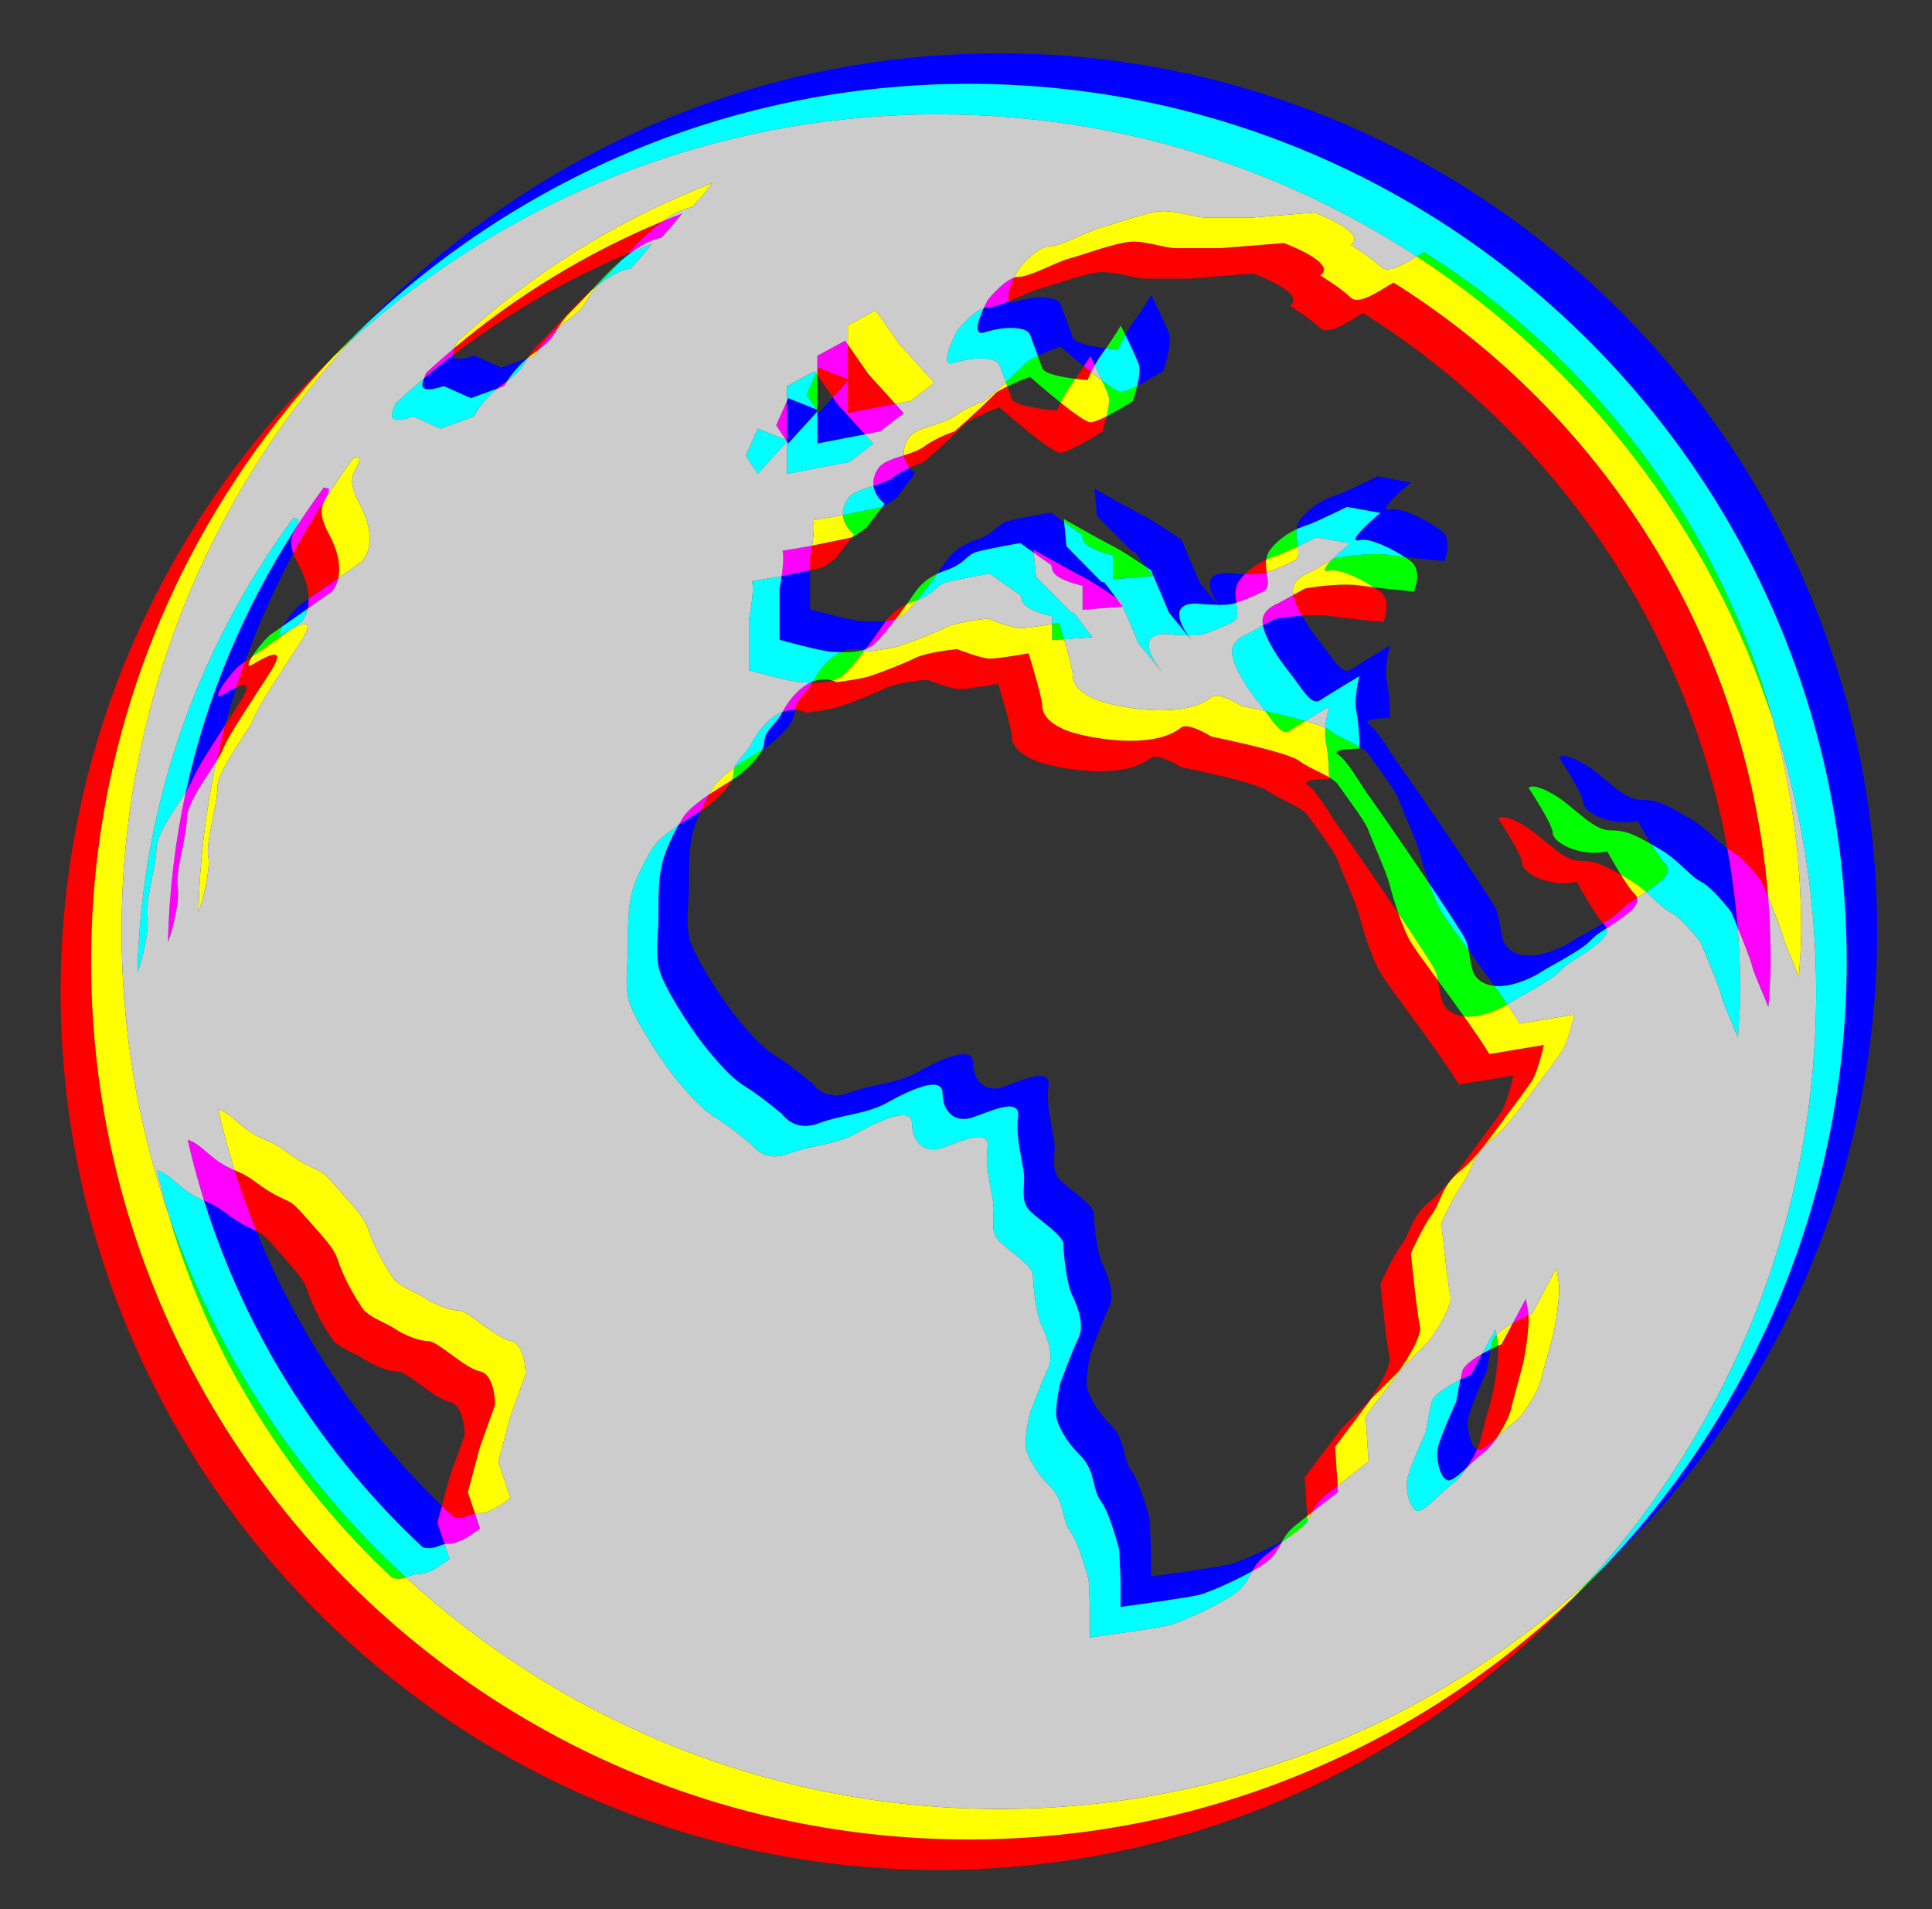 <?xml version="1.0" encoding="utf-8"?>
<!-- Generator: Adobe Illustrator 16.0.0, SVG Export Plug-In . SVG Version: 6.00 Build 0)  -->
<!DOCTYPE svg PUBLIC "-//W3C//DTD SVG 1.1//EN" "http://www.w3.org/Graphics/SVG/1.1/DTD/svg11.dtd">
<svg version="1.1" id="Layer_1" xmlns="http://www.w3.org/2000/svg" xmlns:xlink="http://www.w3.org/1999/xlink" x="0px" y="0px"
	 width="253.5px" height="250.5px" viewBox="0 0 253.5 250.5" enable-background="new 0 0 253.5 250.5" xml:space="preserve">
<rect x="0" y="0" width="253.5" height="250.5" fill="#333333" stroke="none"/>
<g id="Layer_1_1_">
</g>
<g id="Layer_1_copy">
</g>
<path fill="#0000FF" d="M195.615,177.006c-0.348,0.172-0.73,0.371-1.116,0.59l-1.472,2.758c0,0-0.61,0.254-1.412,0.652
	c-0.295,1.4-0.542,2.875-0.542,2.875s-1.976,4.357-2.382,5.945c-0.373,1.488,0.316,4.4,1.387,4.4c0.064,0,0.133-0.012,0.201-0.035
	c0.58-0.193,1.357-0.867,2.139-1.598c0.533-0.787,1.035-1.666,1.382-2.434c-0.905-0.443-1.448-2.979-1.106-4.334
	c0.404-1.588,2.381-5.945,2.381-5.945S195.32,178.408,195.615,177.006 M26.783,157.543c5.511,17.598,15.524,33.178,28.684,45.461
	c0.31,0.086,0.577,0.121,0.818,0.121c0.791,0,1.301-0.371,2.053-0.531l-0.945-2.82l0.585-2.186
	c-10.444-10.133-18.798-22.389-24.345-36.092c-0.297-0.143-0.675-0.313-1.216-0.584c-2.382-1.191-3.176-2.365-5.152-3.168
	C27.097,157.676,26.937,157.609,26.783,157.543 M91.916,106.428c-0.676,0.422-1.77,1.069-2.878,1.814
	c-1,1.775-1.911,3.753-2.249,5.442c-0.393,1.981-0.393,3.569-0.393,6.339c0,2.774-0.397,4.366,0,6.756
	c0.385,2.365,4.357,8.314,5.938,10.309c1.591,1.984,3.576,4.357,5.564,5.541c1.969,1.199,4.756,3.572,4.756,3.572
	s1.009,1.518,3.028,1.518c0.507,0,1.077-0.096,1.711-0.334c3.188-1.189,6.351-1.189,9.138-2.779
	c1.857-1.049,4.418-2.289,5.915-2.289c0.745,0,1.227,0.309,1.227,1.1c0,1.959,1.066,3.391,2.771,3.391
	c0.367,0,0.765-0.064,1.187-0.207c1.467-0.494,3.53-1.43,4.807-1.43c0.799,0,1.289,0.365,1.137,1.43
	c-0.391,2.779,0.802,6.342,0.802,7.947c0,1.563-0.405,3.158,0.776,4.342c1.191,1.191,4.383,3.184,4.383,4.365
	c0,1.184,0.382,5.152,1.175,6.74c0.794,1.596,1.588,3.969,0.794,5.557c-0.794,1.582-2.396,5.947-2.396,5.947
	s-0.824,3.564-0.43,4.748c0.398,1.199,1.129,2.779,3.112,4.764c1.983,1.977,1.461,4.367,2.66,5.945
	c1.198,1.588,2.397,6.352,2.397,6.352l0.182,3.961v3.564c0,0,8.75-1.191,10.328-1.588c1.108-0.277,4.463-1.713,6.926-3.094
	c0.351-0.645,0.775-1.295,1.689-2.027c0.617-0.492,1.394-1.102,2.168-1.707c0.047-0.088,0.094-0.176,0.143-0.266
	c-2.463,1.381-5.816,2.816-6.926,3.094c-1.578,0.396-10.328,1.588-10.328,1.588v-3.564l-0.182-3.961c0,0-1.199-4.764-2.397-6.352
	c-1.199-1.578-0.677-3.969-2.66-5.945c-1.983-1.984-2.714-3.564-3.112-4.764c-0.396-1.184,0.43-4.748,0.43-4.748
	s1.604-4.365,2.396-5.947c0.794-1.586,0-3.961-0.794-5.557c-0.793-1.588-1.175-5.557-1.175-6.74c0-1.182-3.189-3.174-4.383-4.365
	c-1.182-1.184-0.776-2.779-0.776-4.342c0-1.605-1.19-5.168-0.802-7.947c0.152-1.064-0.338-1.43-1.137-1.43
	c-1.275,0-3.34,0.936-4.807,1.43c-0.422,0.143-0.818,0.207-1.188,0.207c-1.703,0-2.771-1.432-2.771-3.391
	c0-0.793-0.481-1.1-1.227-1.1c-1.497,0-4.058,1.24-5.915,2.289c-2.787,1.59-5.95,1.59-9.138,2.779
	c-0.634,0.24-1.204,0.334-1.711,0.334c-2.02,0-3.028-1.518-3.028-1.518s-2.787-2.373-4.756-3.572
	c-1.988-1.182-3.974-3.557-5.564-5.541c-1.581-1.994-5.554-7.943-5.938-10.309c-0.397-2.39,0-3.982,0-6.756
	c0-2.771,0-4.358,0.393-6.339C90.992,108.668,91.403,107.547,91.916,106.428 M205.118,99.187c-0.444,0-0.542,0.197-0.542,0.197
	s3.168,4.755,3.168,5.942c0,0.997,2.511,2.558,5.441,2.558c0.558,0,1.129-0.057,1.703-0.184c0,0,0.854,1.566,1.793,3.078
	c0.293,0.169,0.604,0.349,0.938,0.541c2.778,1.576,3.978,3.561,5.558,4.355c1.58,0.798,3.963,3.969,3.963,3.969
	s0.379,0.881,0.858,2.043c-0.281-3.494-0.733-6.939-1.351-10.328c-1.347-0.926-2.567-2.643-5.028-4.039
	c-2.778-1.595-3.953-2.382-6.335-2.382c-2.383,0-4.747-3.179-7.542-4.763C206.355,99.384,205.563,99.187,205.118,99.187
	 M104.125,93.132c-0.514,0-1.003,0.104-1.464,0.283c-0.007,0.014-0.015,0.028-0.021,0.042c-0.778,1.596-2.375,2.381-2.375,3.969
	c0,0.293-0.094,0.613-0.255,0.944c0.11-0.07,0.208-0.133,0.29-0.188c1.187-0.79,3.965-3.164,3.965-4.756
	c0-0.1,0.006-0.197,0.019-0.291C104.23,93.133,104.177,93.132,104.125,93.132 M106.661,89.414c-0.113,0.044-0.226,0.092-0.336,0.145
	c0.085,0.002,0.171,0.005,0.259,0.006c0.02-0.036,0.038-0.072,0.056-0.109C106.646,89.443,106.654,89.429,106.661,89.414
	 M170.818,80.769c-1.926,0.138-3.584,0.437-3.584,0.437l-1.521,0.843c0.42,1.965,1.982,4.31,3.545,6.255
	c1.365,1.721,2.445,3.727,3.471,3.727c0.162,0,0.322-0.05,0.482-0.159c1.207-0.798,5.178-3.171,5.178-3.171s-0.812,2.77-0.406,4.755
	c0.334,1.63,0.394,3.806,0.403,4.519c0.531,0.317,0.968,0.648,1.216,1.017c0.801,1.19,3.563,4.759,3.953,5.945
	c0.404,1.188,2.391,5.558,2.786,7.138c0.205,0.818,0.622,2.271,1.142,3.759c2.416,3.594,4.398,6.626,4.768,7.361
	c0.216,0.441,0.346,0.945,0.441,1.469c1.092,1.492,2.289,3.129,3.402,4.689c0.176,0.018,0.352,0.025,0.53,0.025
	c2.244,0,4.72-1.281,5.532-1.816c1.191-0.782,5.145-2.782,6.335-3.97c1.03-1.014,0.892-0.877,2.315-1.799
	c-0.061-0.181-0.176-0.36-0.354-0.54c-0.038-0.038-0.077-0.08-0.118-0.125c-1.564,0.956-3.425,1.938-4.18,2.433
	c-0.813,0.537-3.287,1.817-5.531,1.817c-1.042,0-2.035-0.276-2.788-1.032c-1.158-1.143-0.81-3.561-1.587-5.152
	c-0.794-1.587-9.114-13.877-13.084-19.422c-0.698-0.977-2.382-3.982-3.563-4.755c-1.185-0.806,2.785-0.806,2.785-0.806
	s0-2.779-0.404-4.756c-0.405-1.985,0.404-4.755,0.404-4.755s-3.97,2.373-5.177,3.171c-0.16,0.108-0.319,0.159-0.481,0.159
	c-1.025,0-2.105-2.006-3.472-3.727C172.376,83.206,171.494,81.981,170.818,80.769 M40.505,78.561
	c-0.394,0.273-0.702,0.485-0.882,0.606c-0.647,0.434-1.887,1.929-2.557,3.003c0.949-0.662,2.183-1.527,3.319-2.325
	C40.465,79.477,40.513,79.049,40.505,78.561 M160.953,75.182c-3.376,0-2.191,2.54-1.069,4.175c0.071,0,0.144,0.001,0.214,0.001
	c0.733,0,1.416-0.044,1.811-0.176c0.1-0.032,0.199-0.064,0.297-0.097c-0.145-0.993-0.237-2.099,0.506-3.031
	c0.205-0.255,0.418-0.491,0.637-0.708C162.111,75.304,160.953,75.182,160.953,75.182 M106.281,74.815l-3.719,0.769
	c-0.134,0.91-0.281,1.629-0.281,1.629v6.724c0,0,5.725,1.584,6.919,1.584c0.287,0,0.677,0.024,1.125,0.038
	c0.557-0.266,1.159-0.428,1.799-0.428c0.355,0,0.722,0.05,1.098,0.159c0.115-0.033,0.229-0.07,0.341-0.112
	c0.99-1.296,1.892-2.564,2.304-3.184c0.111-0.168,0.229-0.336,0.355-0.502c-0.456,0.058-0.91,0.076-1.333,0.076
	c-0.684,0-1.286-0.047-1.688-0.047c-1.194,0-6.919-1.584-6.919-1.584L106.281,74.815 M38.786,69.305
	c-6.738,10.416-11.682,22.079-14.395,34.566c0.397-0.64,0.718-1.203,0.889-1.636c0.553-1.392,2.467-4.331,4.245-7.058
	c0.449-1.683,0.938-3.35,1.467-4.998c-0.534,0.238-1.16,0.592-1.751,0.946c-0.235,0.143-0.398,0.206-0.5,0.206
	c-0.748,0,1.837-3.465,2.882-4.164c0.119-0.08,0.294-0.2,0.512-0.35c1.769-4.926,3.896-9.683,6.35-14.24
	C37.88,70.835,38.383,70.041,38.786,69.305 M137.875,67.255c0,0-4.669,0.798-5.863,1.195c-1.193,0.397-1.529,1.588-3.894,2.374
	c-2.39,0.798-3.462,1.985-4.252,3.171c-0.2,0.3-0.515,0.752-0.897,1.286c0.346-0.163,0.727-0.316,1.149-0.458
	c2.364-0.786,2.699-1.977,3.894-2.374c1.195-0.397,5.863-1.195,5.863-1.195s0.818,0.593,1.756,1.26l-0.04-0.416
	c0,0,4.882,2.774,6.47,3.573c1.172,0.58,3.32,2.024,4.366,2.742l-1.493-1.986l-0.412-0.107l-4.588-4.648l-0.303-3.157
	C138.693,67.848,137.875,67.255,137.875,67.255 M143.591,64.1l0.343,3.573l4.588,4.648l0.412,0.107l1.493,1.986
	c0.371,0.255,0.604,0.418,0.604,0.418l2.35,5.545l2.438,2.979c0.021,0,0.043,0,0.065,0.001c-1.122-1.636-2.307-4.175,1.069-4.175
	c0,0,1.472,0.155,2.865,0.174l-2.438-2.979l-2.351-5.545c0,0-3.381-2.374-4.969-3.16C148.473,66.874,143.591,64.1,143.591,64.1
	 M180.736,62.5c0,0-3.985,1.985-5.186,2.382c-1.183,0.389-3.246,1.187-4.842,3.171c-0.344,0.431-0.508,0.899-0.57,1.376
	c0.533-0.246,1.021-0.419,1.412-0.548c1.199-0.397,5.186-2.382,5.186-2.382l4.396,0.798c-1.838,1.467-4.004,3.611-3.057,3.611
	c0.074,0,0.171-0.014,0.287-0.042c0.142-0.036,0.3-0.053,0.471-0.053c1.452,0,3.846,1.211,5.436,2.24
	c2.51,0.301,5.246,0.553,5.246,0.553s1.184-2.783-0.404-3.97c-1.438-1.081-4.535-2.823-6.276-2.823
	c-0.171,0-0.329,0.017-0.472,0.053c-0.115,0.029-0.211,0.042-0.286,0.042c-0.947,0,1.219-2.144,3.057-3.611L180.736,62.5
	 M119.338,61.375c-0.686,0.323-1.445,0.733-2.074,1.207c-0.666,0.499-1.655,0.833-2.65,1.151c0.189,1.46,1.459,2.378,1.459,2.378
	l-0.306,0.397l0.165-0.034l1.699-1.191l2.441-3.172C120.072,62.111,119.706,61.846,119.338,61.375 M109.286,52.134l-1.857,2.042
	l-0.152-0.229l-0.025,0.033v-0.072l-0.132-0.199l-3.69-1.476l-0.178,0.403v5.126l-0.132-0.053l0.132,0.199v-0.146l0.127,0.055
	l-0.102,0.13l0.152,0.229l3.815-4.196v4.204l6.238-1.197l-3.551-3.925L109.286,52.134 M59.416,46.61
	c-1.284,0.981-2.544,1.99-3.78,3.029c-0.074,0.208-0.141,0.412-0.193,0.611c-0.161,0.638,0.255,0.829,0.811,0.829
	c0.831,0,1.977-0.428,1.977-0.428l3.56,1.583l3.424-1.241c0.279-0.236,0.579-0.471,0.9-0.701c0.162-0.116,0.313-0.227,0.454-0.332
	c0.461-0.704,1.321-1.849,2.646-2.967l-3.424,1.241l-3.56-1.583c0,0-1.146,0.428-1.977,0.428
	C59.819,47.078,59.473,46.962,59.416,46.61 M136.668,39.027c-1.082,0-2.342,0.207-3.43,0.573c-0.174,0.058-0.32,0.084-0.442,0.084
	c-0.188,0-0.317-0.063-0.403-0.175c-1.091,0.454-2.129,0.823-2.804,0.823c-0.163,0-0.335,0.032-0.512,0.089
	c-0.595,1.292-1.33,3.263-0.281,3.263c0.122,0,0.269-0.027,0.442-0.084c1.088-0.367,2.348-0.573,3.43-0.573
	c1.271,0,2.295,0.285,2.501,0.931c0.252,0.735,0.649,1.772,1.013,2.74c0.781-0.39,1.832-0.863,2.971-1.246
	c0,0,1.42,1.252,3.07,2.608c0.498-0.77,0.838-1.336,0.838-1.336s0.25,0.498,0.59,1.194c0.293-0.528,0.645-1.098,1.037-1.625
	c0.145-0.193,0.287-0.391,0.43-0.591c-1.674-0.208-4.104-0.64-4.359-1.408c-0.404-1.199-1.184-3.156-1.588-4.334
	C138.963,39.312,137.938,39.027,136.668,39.027 M151.061,38.723c0,0-1.189,1.981-2.373,3.569c-0.394,0.526-0.744,1.097-1.037,1.625
	c0.617,1.268,1.535,3.192,1.793,3.959c0.188,0.58,0.008,1.717-0.229,2.734c1.612-0.82,3.437-1.979,3.437-1.979
	s1.184-3.56,0.793-4.755C153.045,42.689,151.061,38.723,151.061,38.723 M82.954,33.03c-0.193,0.08-0.386,0.161-0.578,0.242
	c-0.273,0.294-0.527,0.565-0.763,0.816C82.093,33.68,82.54,33.33,82.954,33.03 M131.127,7C98.362,7,68.745,20.756,47.752,42.796
	C68.427,23.106,96.393,11,127.127,11c63.502,0,115.176,51.662,115.176,115.168c0,30.738-12.103,58.697-31.791,79.369
	c22.038-20.99,35.791-50.6,35.791-83.369C246.303,58.662,194.629,7,131.127,7"/>
<polyline fill="#00FF00" points="107.251,53.763 107.251,53.909 107.276,53.948 107.378,53.818 107.251,53.763 "/>
<polyline fill="#00FFFF" points="107.251,53.909 107.251,53.98 107.276,53.948 107.251,53.909 "/>
<path fill="#00FF00" d="M210.512,205.537c-0.683,0.648-1.373,1.291-2.072,1.926c-0.633,0.699-1.274,1.389-1.926,2.072
	C207.879,208.234,209.211,206.902,210.512,205.537 M171.514,198.908c-0.557,0.436-1.092,0.855-1.541,1.215
	c-0.914,0.732-1.34,1.383-1.689,2.029c0.277-0.156,0.543-0.311,0.793-0.463c0.763-0.594,1.458-1.131,1.92-1.488
	c0.222-0.252,0.4-0.496,0.556-0.732L171.514,198.908 M196.352,175.139c-0.25,0.264-0.427,0.527-0.49,0.781
	c-0.084,0.336-0.166,0.709-0.245,1.086c0.366-0.182,0.692-0.334,0.938-0.445C196.512,176.057,196.426,175.541,196.352,175.139
	 M22.165,159.494c5.359,18.438,15.634,34.75,29.302,47.51c0.31,0.086,0.577,0.121,0.819,0.121c0.365,0,0.671-0.078,0.968-0.18
	C39.271,194.092,28.464,177.83,22.165,159.494 M201.118,103.187c-0.444,0-0.542,0.197-0.542,0.197s3.168,4.755,3.168,5.942
	c0,0.997,2.511,2.558,5.441,2.558c0.558,0,1.129-0.057,1.703-0.184c0,0,0.854,1.566,1.793,3.078
	c0.293,0.168,0.604,0.349,0.938,0.541c0.948,0.538,1.712,1.123,2.37,1.693c2.191-1.482,3.593-2.624,2.462-3.758
	c-0.476-0.476-1.142-1.463-1.771-2.476c-2.142-1.232-3.303-1.841-5.396-1.841c-2.383,0-4.747-3.179-7.542-4.763
	C202.355,103.384,201.563,103.187,201.118,103.187 M100.01,98.369c-0.791,0.499-2.26,1.354-3.624,2.324
	c-0.077,0.227-0.121,0.468-0.121,0.732c0,0.293-0.094,0.613-0.255,0.944c0.11-0.07,0.208-0.133,0.29-0.188
	C97.268,101.537,99.296,99.838,100.01,98.369 M173.895,95.502c-0.047,0.657-0.037,1.343,0.088,1.954
	c0.334,1.63,0.394,3.806,0.404,4.519c0.53,0.317,0.967,0.648,1.215,1.017c0.801,1.19,3.563,4.759,3.953,5.945
	c0.404,1.188,2.391,5.558,2.786,7.138c0.205,0.818,0.622,2.271,1.142,3.759c2.416,3.594,4.398,6.626,4.768,7.361
	c0.216,0.441,0.346,0.945,0.441,1.469c1.092,1.492,2.289,3.129,3.402,4.689c0.176,0.018,0.352,0.025,0.53,0.025
	c1.976,0,4.129-0.992,5.171-1.596c-0.521-0.766-1.1-1.586-1.701-2.43c-0.846-0.084-1.634-0.381-2.258-1.006
	c-0.837-0.826-0.887-2.319-1.145-3.685c-1.674-2.289-3.096-4.238-3.58-5.056c-0.572-0.959-1.146-2.382-1.631-3.774
	c-2.801-4.165-6.186-9.084-8.315-12.061c-0.698-0.977-2.382-3.982-3.563-4.755c-1.184-0.806,2.787-0.806,2.787-0.806
	s0-0.085-0.002-0.237c-1.187-0.707-2.845-1.342-3.945-2.167C174.311,95.711,174.126,95.608,173.895,95.502 M165.998,93.289
	c1.027,1.419,1.896,2.742,2.73,2.742c0.162,0,0.321-0.05,0.481-0.159c0.431-0.285,1.212-0.77,2.04-1.275
	C169.591,94.122,167.609,93.651,165.998,93.289 M113.222,85.291c-0.771,0.224-1.599,0.278-2.333,0.278
	c-0.195,0-0.384-0.004-0.563-0.009c-1.81,0.864-3.131,2.824-3.664,3.855c0.461-0.178,0.95-0.283,1.463-0.283
	c0.354,0,0.722,0.05,1.098,0.159c0.632-0.183,1.227-0.48,1.702-0.956c0.713-0.72,1.635-1.849,2.503-2.979
	C113.358,85.332,113.289,85.311,113.222,85.291 M37.066,82.171c-0.661,0.46-1.185,0.823-1.443,0.997
	c-0.647,0.434-1.887,1.929-2.558,3.003c1.494-1.041,3.689-2.583,5.104-3.579c-0.308,0.167-0.623,0.351-0.929,0.534
	c-0.235,0.143-0.398,0.206-0.499,0.206C36.457,83.331,36.654,82.83,37.066,82.171 M138.962,81.716c0,0-0.371,0.067-0.919,0.159
	v2.121l1.568-0.119C139.259,82.667,138.962,81.716,138.962,81.716 M159.818,79.356l0.729,0.891c-0.188-0.233-0.425-0.541-0.664-0.89
	C159.861,79.357,159.84,79.357,159.818,79.356 M122.969,75.282c-1.61,0.76-2.452,1.737-3.103,2.714
	c-0.2,0.3-0.515,0.752-0.897,1.286c0.346-0.163,0.727-0.316,1.149-0.458c0.068-0.023,0.136-0.046,0.201-0.069
	C121.244,77.628,122.233,76.305,122.969,75.282 M180.589,72.701c-2.548,0-5.354,0.505-5.354,0.505l-0.53,0.294
	c-0.748,0.795-1.134,1.409-0.626,1.409c0.074,0,0.171-0.014,0.287-0.042c0.142-0.036,0.3-0.053,0.471-0.053
	c1.452,0,3.846,1.211,5.436,2.24c2.511,0.301,5.246,0.553,5.246,0.553s1.184-2.783-0.404-3.97c-0.239-0.18-0.524-0.378-0.842-0.583
	c-0.662-0.08-1.308-0.163-1.883-0.245C181.835,72.732,181.221,72.701,180.589,72.701 M170.139,69.43
	c-1.082,0.498-2.361,1.295-3.429,2.624c-0.344,0.431-0.508,0.899-0.571,1.376c0.534-0.246,1.022-0.419,1.413-0.548
	c0.548-0.181,1.677-0.694,2.741-1.197C170.195,70.989,170.036,70.198,170.139,69.43 M139.591,68.1l0.04,0.416
	c0.779,0.556,1.641,1.164,2.174,1.523c0.563,0.381-0.729,1.615,4.238,2.818v3.139l5.271-0.401l-0.889-1.181
	c-1.046-0.717-3.193-2.162-4.365-2.742C144.473,70.874,139.591,68.1,139.591,68.1 M115.767,66.508l-5.17,1.069
	c0.115,1.549,1.476,2.534,1.476,2.534l-0.306,0.397l0.165-0.034l1.699-1.191L115.767,66.508 M144.618,49.948
	c0.364,0.788,0.688,1.521,0.823,1.928c0.189,0.58,0.009,1.717-0.229,2.734c1.612-0.82,3.436-1.979,3.436-1.979
	s0.313-0.943,0.564-2.021c-0.882,0.449-1.699,0.796-2.122,0.796C146.707,51.406,145.745,50.786,144.618,49.948 M107.096,48.987
	l-1.243,2.816l1.267,1.907l0.132,0.053V49.21L107.096,48.987 M69.235,46.973c-0.008,0.006-0.015,0.013-0.022,0.02l0.014-0.005
	C69.229,46.982,69.232,46.978,69.235,46.973 M136.182,46.698c-0.852,0.423-1.388,0.747-1.388,0.747
	c-0.979,0.981-1.96,1.913-2.817,2.707c0.067,0.183,0.138,0.366,0.205,0.546c0.781-0.39,1.832-0.863,2.971-1.246
	c0,0,2.005,1.768,4.021,3.377c0.351-0.713,0.878-1.683,1.517-2.537c0.144-0.193,0.287-0.391,0.429-0.591
	c-1.673-0.208-4.103-0.64-4.359-1.408C136.604,47.841,136.398,47.282,136.182,46.698 M47.752,42.796c-1.366,1.301-2.698,2.634-4,4
	c0.684-0.65,1.374-1.293,2.073-1.927C46.459,44.17,47.102,43.479,47.752,42.796 M147.061,42.723c0,0-0.918,1.529-1.943,2.978
	c0.902,0.113,1.586,0.16,1.586,0.16s0.357-0.885,0.947-1.944C147.311,43.221,147.061,42.723,147.061,42.723 M81.613,34.088
	c-0.83,0.707-1.756,1.587-2.774,2.686c-0.456,0.492-0.862,0.927-1.225,1.314c0.243-0.207,0.478-0.399,0.704-0.578
	C78.66,37.121,79.024,36.849,81.613,34.088 M186.85,33.071c-0.289,0.161-0.613,0.358-0.961,0.57
	c21.732,14.176,38.404,35.483,46.67,60.578C225.463,68.594,208.864,46.889,186.85,33.071"/>
<path fill="#00FFFF" d="M169.075,201.689c-0.25,0.152-0.517,0.307-0.793,0.463c-0.048,0.088-0.095,0.176-0.142,0.266
	C168.456,202.172,168.771,201.926,169.075,201.689 M171.551,199.469c-0.154,0.236-0.334,0.48-0.556,0.732
	c0.356-0.277,0.573-0.445,0.573-0.445L171.551,199.469 M191.615,181.006c-1.438,0.713-3.495,1.893-3.756,2.912
	c-0.389,1.588-0.786,3.963-0.786,3.963s-1.976,4.357-2.382,5.945c-0.373,1.488,0.316,4.4,1.387,4.4c0.064,0,0.133-0.012,0.201-0.035
	c1.183-0.396,3.176-2.777,4.367-3.57c0.504-0.342,1.158-1.123,1.771-2.027c-0.78,0.73-1.558,1.404-2.14,1.598
	c-0.067,0.023-0.135,0.035-0.2,0.035c-1.069,0-1.761-2.912-1.386-4.4c0.404-1.588,2.381-5.945,2.381-5.945
	S191.32,182.408,191.615,181.006 M196.203,174.402l-1.704,3.193c0.386-0.219,0.769-0.418,1.116-0.59
	c0.078-0.379,0.162-0.75,0.244-1.088c0.064-0.254,0.24-0.516,0.49-0.781C196.271,174.715,196.201,174.418,196.203,174.402
	 M20.624,153.545c0.457,2.006,0.972,3.99,1.541,5.949c6.299,18.336,17.105,34.596,31.089,47.451c0.522-0.18,1.02-0.424,1.772-0.424
	c1.568,0,3.959-1.992,3.959-1.992l-0.647-1.936c-0.752,0.16-1.262,0.531-2.053,0.531c-0.241,0-0.509-0.035-0.818-0.121
	c-13.159-12.283-23.173-27.863-28.684-45.461c-1.657-0.717-2.516-1.377-3.885-2.568C21.866,154.053,21.136,153.68,20.624,153.545
	 M210.807,121.793c-1.424,0.922-1.283,0.786-2.314,1.799c-1.19,1.188-5.145,3.188-6.335,3.97c-0.813,0.537-3.288,1.816-5.532,1.816
	c-0.18,0-0.355-0.008-0.529-0.025c0.602,0.844,1.178,1.666,1.7,2.431c0.144-0.082,0.265-0.157,0.361-0.222
	c1.19-0.782,5.145-2.782,6.335-3.971c1.207-1.187,0.811-0.797,3.191-2.373C209.691,123.874,211.141,122.81,210.807,121.793
	 M187.48,115.834c0.484,1.393,1.059,2.815,1.631,3.774c0.484,0.817,1.906,2.767,3.58,5.056c-0.099-0.523-0.228-1.028-0.442-1.469
	C191.881,122.46,189.898,119.428,187.48,115.834 M216.684,110.778c0.629,1.012,1.295,2,1.771,2.476
	c1.131,1.135-0.271,2.276-2.462,3.758c1.271,1.099,2.146,2.139,3.188,2.662c1.58,0.798,3.963,3.969,3.963,3.969
	s2.389,5.553,2.77,7.145c0.271,1.048,1.396,3.489,2.128,5.358c0.127-1.992,0.302-3.961,0.302-5.979c0-2.855-0.115-5.685-0.34-8.482
	c-0.48-1.162-0.859-2.043-0.859-2.043s-2.381-3.171-3.961-3.969c-1.582-0.794-2.779-2.779-5.559-4.355
	C217.287,111.127,216.977,110.947,216.684,110.778 M89.038,108.242c-1.42,0.956-2.862,2.075-3.47,3.091
	c-1.195,1.985-2.382,4.367-2.779,6.351c-0.393,1.981-0.393,3.569-0.393,6.339c0,2.774-0.397,4.366,0,6.756
	c0.385,2.365,4.357,8.314,5.938,10.309c1.591,1.984,3.576,4.357,5.564,5.541c1.969,1.199,4.756,3.572,4.756,3.572
	s1.009,1.518,3.029,1.518c0.506,0,1.076-0.096,1.71-0.334c3.188-1.191,6.351-1.191,9.138-2.779c1.857-1.049,4.418-2.291,5.915-2.291
	c0.745,0,1.227,0.309,1.227,1.1c0,1.959,1.066,3.393,2.771,3.393c0.367,0,0.765-0.066,1.187-0.209c1.467-0.494,3.53-1.43,4.807-1.43
	c0.797,0,1.289,0.365,1.137,1.43c-0.391,2.779,0.802,6.344,0.802,7.947c0,1.563-0.405,3.16,0.776,4.342
	c1.191,1.191,4.383,3.186,4.383,4.367s0.382,5.152,1.175,6.74c0.794,1.596,1.588,3.969,0.794,5.557
	c-0.794,1.58-2.396,5.947-2.396,5.947s-0.824,3.563-0.43,4.748c0.398,1.197,1.129,2.777,3.112,4.762
	c1.983,1.979,1.461,4.367,2.66,5.947c1.198,1.588,2.397,6.35,2.397,6.35l0.182,3.963v3.564c0,0,8.75-1.191,10.328-1.588
	c1.588-0.398,7.789-3.178,9.367-4.756c0.848-0.855,1.153-1.594,1.559-2.34c-2.463,1.381-5.816,2.818-6.926,3.096
	c-1.578,0.396-10.328,1.588-10.328,1.588v-3.564l-0.182-3.963c0,0-1.199-4.762-2.397-6.35c-1.199-1.58-0.677-3.969-2.66-5.947
	c-1.983-1.984-2.714-3.564-3.112-4.762c-0.396-1.186,0.43-4.748,0.43-4.748s1.604-4.367,2.396-5.947
	c0.794-1.588,0-3.961-0.794-5.557c-0.793-1.588-1.175-5.559-1.175-6.74c0-1.184-3.189-3.176-4.383-4.367
	c-1.182-1.182-0.776-2.779-0.776-4.342c0-1.604-1.19-5.168-0.802-7.947c0.152-1.064-0.338-1.43-1.137-1.43
	c-1.275,0-3.34,0.936-4.807,1.43c-0.422,0.143-0.819,0.209-1.187,0.209c-1.704,0-2.771-1.432-2.771-3.393
	c0-0.791-0.481-1.1-1.227-1.1c-1.497,0-4.058,1.24-5.915,2.291c-2.787,1.588-5.95,1.588-9.138,2.779
	c-0.634,0.238-1.204,0.334-1.711,0.334c-2.02,0-3.028-1.518-3.028-1.518s-2.787-2.375-4.756-3.572
	c-1.988-1.184-3.974-3.557-5.564-5.543c-1.581-1.992-5.554-7.941-5.938-10.308c-0.397-2.39,0-3.982,0-6.756
	c0-2.771,0-4.358,0.393-6.339C87.127,111.995,88.038,110.017,89.038,108.242 M102.661,93.414c-2.009,0.777-3.472,2.962-4.021,4.042
	c-0.649,1.331-1.867,2.098-2.254,3.237c1.364-0.97,2.833-1.825,3.624-2.324c0.161-0.331,0.255-0.651,0.255-0.944
	c0-1.588,1.597-2.373,2.375-3.969C102.646,93.443,102.654,93.429,102.661,93.414 M113.563,85.179
	c-0.112,0.042-0.226,0.079-0.341,0.112c0.067,0.02,0.137,0.042,0.205,0.065C113.473,85.297,113.518,85.238,113.563,85.179
	 M165.713,82.049l-2.043,1.133c0,0-2.382,0.798-1.977,2.771c0.389,1.984,1.977,4.374,3.563,6.351
	c0.257,0.323,0.503,0.657,0.74,0.985c1.61,0.361,3.593,0.833,5.253,1.308c1.493-0.914,3.137-1.896,3.137-1.896
	s-0.388,1.326-0.492,2.801c0.23,0.106,0.416,0.208,0.545,0.305c1.103,0.825,2.761,1.461,3.945,2.167
	c-0.011-0.713-0.068-2.888-0.402-4.519c-0.405-1.985,0.404-4.755,0.404-4.755s-3.97,2.373-5.177,3.171
	c-0.16,0.108-0.319,0.159-0.481,0.159c-1.025,0-2.105-2.006-3.472-3.727C167.695,86.359,166.133,84.014,165.713,82.049
	 M40.386,79.846c-1.137,0.798-2.37,1.663-3.319,2.325c-0.412,0.66-0.609,1.161-0.324,1.161c0.101,0,0.264-0.063,0.499-0.206
	c0.306-0.183,0.621-0.367,0.929-0.534c0.827-0.582,1.388-0.977,1.388-0.977S40.13,81.04,40.386,79.846 M162.204,79.085
	c-0.099,0.033-0.197,0.064-0.297,0.097c-0.396,0.132-1.076,0.176-1.812,0.176c-0.07,0-0.142,0-0.213-0.001
	c0.239,0.349,0.477,0.657,0.664,0.89l-0.729-0.891c-1.395-0.02-2.865-0.174-2.865-0.174c-3.376,0-2.191,2.54-1.069,4.175
	c0.071,0.001,0.144,0.001,0.214,0.001c0.733,0,1.416-0.044,1.811-0.176c1.197-0.388,2.27-0.782,3.85-1.575
	C162.594,81.184,162.367,80.206,162.204,79.085 M102.563,75.584l-0.427,0.088l-3.47,0.583c0.39,1.187-0.385,4.958-0.385,4.958v6.724
	c0,0,5.725,1.584,6.919,1.584c0.287,0,0.677,0.024,1.125,0.038c0.11-0.053,0.223-0.101,0.336-0.145
	c0.533-1.031,1.854-2.991,3.664-3.855c-0.448-0.014-0.838-0.038-1.125-0.038c-1.194,0-6.919-1.584-6.919-1.584v-6.724
	C102.281,77.214,102.429,76.494,102.563,75.584 M133.875,71.255c0,0-4.669,0.798-5.863,1.195c-1.194,0.397-1.529,1.588-3.894,2.374
	c-0.423,0.141-0.804,0.294-1.149,0.458c-0.735,1.023-1.725,2.346-2.649,3.473c2.184-0.785,2.533-1.919,3.692-2.304
	c1.194-0.397,5.863-1.195,5.863-1.195s2.755,1.993,3.93,2.783c0.563,0.381-0.729,1.615,4.238,2.818v1.018
	c0.548-0.092,0.919-0.159,0.919-0.159s0.297,0.951,0.649,2.161l3.703-0.282l-2.383-3.167l-0.412-0.107l-4.588-4.648l-0.302-3.157
	C134.693,71.848,133.875,71.255,133.875,71.255 M139.631,68.515l0.303,3.157l4.588,4.648l0.412,0.107l1.493,1.986
	c0.371,0.255,0.604,0.418,0.604,0.418l2.35,5.545l3.168,3.87c-1.072-1.326-3.691-5.065,0.405-5.065c0,0,1.472,0.155,2.864,0.174
	l-2.438-2.979l-2.35-5.545c0,0-0.232-0.163-0.604-0.418l0.888,1.181l-5.271,0.401v-3.139c-4.969-1.203-3.675-2.438-4.237-2.818
	C141.271,69.68,140.41,69.072,139.631,68.515 M38.467,67.98c-12.389,16.802-19.891,37.348-20.431,59.637
	c0.694-1.676,1.572-5.748,1.302-7.129c-0.396-1.985,1.187-6.748,1.187-9.13c0-1.865,2.434-5.179,3.867-7.486
	c2.713-12.488,7.656-24.151,14.395-34.566c0.202-0.37,0.38-0.725,0.38-1.179C39.166,68.126,38.871,68.019,38.467,67.98
	 M176.736,66.5c0,0-3.985,1.985-5.186,2.382c-0.392,0.128-0.879,0.302-1.412,0.548c-0.104,0.768,0.057,1.559,0.153,2.255
	c1.269-0.599,2.442-1.185,2.442-1.185l4.397,0.798c-0.854,0.682-1.78,1.511-2.431,2.202l0.531-0.294c0,0,2.807-0.505,5.354-0.505
	c0.631,0,1.246,0.031,1.799,0.108c0.575,0.083,1.221,0.166,1.883,0.245c-1.59-1.029-3.982-2.24-5.436-2.24
	c-0.171,0-0.329,0.017-0.471,0.053c-0.116,0.029-0.213,0.042-0.287,0.042c-0.947,0,1.219-2.144,3.057-3.611L176.736,66.5
	 M114.613,63.733c-1.373,0.44-2.756,0.85-3.309,1.624c-0.584,0.819-0.756,1.57-0.708,2.221l5.17-1.069l0.306-0.397
	C116.072,66.111,114.803,65.193,114.613,63.733 M107.244,53.98l-3.815,4.196l-0.152-0.229l-0.025,0.033v-0.072l-0.132-0.199
	l-3.69-1.476l-1.576,3.569l1.576,2.374l3.815-4.196v4.204l8.256-1.584l3.1-2.377l-1.117-1.235l-6.238,1.197V53.98 M55.636,49.639
	c-1.27,1.065-2.515,2.161-3.732,3.285c-0.179,0.464-0.349,0.905-0.461,1.326c-0.161,0.638,0.255,0.829,0.811,0.829
	c0.831,0,1.977-0.428,1.977-0.428l3.56,1.583l4.367-1.583c0,0,0.933-1.863,3.057-3.658l-3.424,1.241l-3.56-1.583
	c0,0-1.146,0.428-1.977,0.428c-0.556,0-0.972-0.191-0.811-0.829C55.495,50.05,55.562,49.847,55.636,49.639 M106.899,48.704
	l-3.648,1.977v1.956l0.178-0.403l3.69,1.476l-1.267-1.907l1.243-2.816L106.899,48.704 M69.227,46.987l-0.014,0.005
	c-1.324,1.118-2.185,2.263-2.646,2.967C68.472,48.536,68.595,47.988,69.227,46.987 M147.648,43.917
	c-0.59,1.059-0.946,1.944-0.946,1.944s-0.683-0.047-1.586-0.16c-0.142,0.2-0.285,0.398-0.429,0.591
	c-0.395,0.527-0.746,1.097-1.039,1.625c0.291,0.595,0.646,1.334,0.97,2.031c1.127,0.839,2.089,1.458,2.473,1.458
	c0.423,0,1.24-0.347,2.122-0.796c0.237-1.017,0.419-2.154,0.229-2.734C149.186,47.109,148.268,45.184,147.648,43.917
	 M129.077,40.422c-1.533,0.498-3.454,2.903-3.454,2.903s-2.387,4.359-0.827,4.359c0.122,0,0.269-0.027,0.442-0.084
	c1.087-0.367,2.348-0.573,3.43-0.573c1.271,0,2.295,0.286,2.501,0.931c0.205,0.598,0.506,1.396,0.808,2.193
	c0.857-0.794,1.838-1.726,2.817-2.707c0,0,0.536-0.324,1.388-0.747c-0.363-0.967-0.761-2.005-1.013-2.74
	c-0.206-0.646-1.229-0.931-2.501-0.931c-1.082,0-2.342,0.207-3.43,0.573c-0.174,0.058-0.32,0.084-0.442,0.084
	C127.747,43.685,128.482,41.714,129.077,40.422 M85.505,32.009c-0.855,0.329-1.706,0.67-2.551,1.021
	c-0.414,0.3-0.861,0.65-1.341,1.058c-2.589,2.761-2.953,3.034-3.295,3.422c2.917-2.294,4.455-2.29,4.455-2.29
	S84.27,33.593,85.505,32.009 M127.127,11c-30.734,0-58.7,12.105-79.375,31.796c-0.65,0.683-1.293,1.375-1.927,2.073
	C66.277,26.319,93.408,15,123.127,15c23.131,0,44.693,6.856,62.762,18.641c0.348-0.212,0.672-0.41,0.961-0.57
	c22.016,13.818,38.613,35.523,45.709,61.148c3.728,11.315,5.744,23.402,5.744,35.949c0,29.723-11.313,56.846-29.863,77.295
	c0.699-0.635,1.391-1.277,2.072-1.926c19.688-20.672,31.791-48.631,31.791-79.369C242.303,62.662,190.629,11,127.127,11"/>
<polyline fill="#FF00FF" points="103.251,57.763 103.251,57.909 103.276,57.948 103.378,57.818 103.251,57.763 "/>
<polyline fill="#FFFFFF" points="103.251,57.909 103.251,57.98 103.276,57.948 103.251,57.909 "/>
<path fill="#FF0000" d="M200.555,172.561c-0.479,0.217-1.264,0.586-2.056,1.035l-1.472,2.758c0,0-0.18,0.076-0.473,0.207
	c0.018,0.209,0.028,0.416,0.028,0.611c0,1.191-0.396,4.365-0.793,5.953c-0.413,1.588-1.199,4.367-1.588,5.938
	c-0.078,0.314-0.22,0.689-0.403,1.098c0.09,0.043,0.184,0.066,0.278,0.066c0.065,0,0.133-0.01,0.2-0.033
	c0.582-0.195,1.357-0.869,2.14-1.6c0.815-1.201,1.56-2.625,1.785-3.531c0.389-1.57,1.175-4.35,1.588-5.938
	c0.396-1.588,0.793-4.762,0.793-5.953C200.584,172.975,200.573,172.77,200.555,172.561 M30.783,153.543
	c0.846,2.701,1.797,5.352,2.85,7.953c1.013,0.482,1.098,0.637,3.54,3.385c3.179,3.557,2.782,3.557,3.572,5.557
	c0.785,1.986,1.981,3.953,2.778,5.16c0.798,1.191,3.172,1.969,4.358,2.771c1.187,0.801,3.168,1.58,4.354,1.58
	c1.195,0,4.768,3.572,6.749,3.969c1.983,0.396,1.983,4.367,1.983,4.367l-1.983,5.541l-1.008,3.762
	c0.492,0.477,0.988,0.949,1.489,1.416c0.31,0.086,0.577,0.121,0.818,0.121c0.791,0,1.301-0.371,2.053-0.531l-0.945-2.82l1.593-5.947
	l1.983-5.541c0,0,0-3.971-1.983-4.367c-1.981-0.396-5.554-3.969-6.749-3.969c-1.187,0-3.168-0.779-4.354-1.58
	c-1.187-0.803-3.561-1.58-4.358-2.771c-0.797-1.207-1.993-3.174-2.778-5.16c-0.79-2-0.394-2-3.572-5.557
	c-3.16-3.557-2.374-2.77-4.756-3.969c-2.382-1.191-3.176-2.365-5.152-3.168C31.097,153.676,30.937,153.609,30.783,153.543
	 M197.118,107.187c-0.444,0-0.542,0.197-0.542,0.197s3.168,4.755,3.168,5.942c0,0.997,2.511,2.558,5.441,2.558
	c0.558,0,1.129-0.057,1.703-0.184c0,0,2.229,4.089,3.445,5.429c0.909-0.555,1.719-1.101,2.156-1.537
	c1.031-1.014,0.892-0.877,2.314-1.799c-0.06-0.181-0.175-0.36-0.354-0.54c-0.475-0.476-1.143-1.463-1.771-2.476
	c-2.141-1.232-3.302-1.841-5.396-1.841c-2.382,0-4.747-3.179-7.542-4.763C198.355,107.384,197.563,107.187,197.118,107.187
	 M96.01,102.369c-0.666,0.42-1.812,1.092-2.972,1.873c-0.398,0.707-0.782,1.445-1.122,2.186c0.15-0.094,0.279-0.176,0.384-0.247
	C93.268,105.537,95.296,103.838,96.01,102.369 M35.99,85.887c-0.574,0-1.715,0.62-2.749,1.239c-0.235,0.143-0.398,0.206-0.5,0.206
	c-0.284,0-0.087-0.501,0.324-1.161c-0.356,0.249-0.674,0.469-0.931,0.646c-0.399,1.112-0.78,2.233-1.143,3.362
	c0.401-0.179,0.752-0.293,0.998-0.293c0.526,0,0.576,0.52-0.367,2.037c-0.596,0.953-1.334,2.084-2.098,3.254
	c-0.412,1.55-0.791,3.116-1.134,4.694c0.397-0.64,0.718-1.203,0.889-1.636c0.79-1.989,4.358-7.137,6.343-10.313
	C36.566,86.407,36.517,85.887,35.99,85.887 M125.599,85.164c0,0-3.95,0.377-5.538,1.171c-1.568,0.797-4.738,1.976-5.926,2.373
	c-1.188,0.397-4.347,0.79-4.347,0.79c-0.191-0.084-0.38-0.154-0.566-0.208c-0.771,0.224-1.599,0.278-2.333,0.278
	c-0.104,0-0.205-0.001-0.305-0.003c-0.744,1.425-2.126,2.205-2.301,3.569c0.482,0.02,0.985,0.133,1.505,0.364
	c0,0,3.159-0.393,4.347-0.79c1.188-0.397,4.357-1.576,5.926-2.373c1.588-0.794,5.538-1.171,5.538-1.171s3.119,1.247,4.307,1.247
	c1.187,0,5.057-0.695,5.057-0.695s1.795,5.748,1.795,6.946c0,1.195,1.184,2.374,3.176,3.168c1.149,0.474,4.785,1.36,8.393,1.36
	c2.521,0,5.027-0.433,6.66-1.741c0.147-0.117,0.352-0.166,0.586-0.166c1.234,0,3.375,1.353,3.375,1.353s9.906,1.985,11.494,3.171
	c1.597,1.195,4.358,1.993,5.162,3.184c0.801,1.19,3.563,4.759,3.951,5.945c0.405,1.188,2.391,5.558,2.787,7.138
	c0.396,1.583,1.588,5.549,2.771,7.533c1.184,1.994,7.932,10.709,10.313,14.68l7.146-1.189c0,0-0.795,3.557-1.588,4.754
	c-0.795,1.184-3.176,4.359-4.358,5.947c-1.199,1.58-2.771,3.961-5.151,5.938c-2.373,1.977-2.392,3.961-3.572,5.557
	c-1.184,1.58-2.779,5.145-2.779,5.145s0.794,7.939,1.191,9.527c0.389,1.586-2.779,5.938-2.779,5.938l-3.572,3.58l-4.779,6.328
	l0.334,5.098c0.207-0.162,0.418-0.326,0.627-0.49c0.385-0.734,0.791-1.461,1.832-2.295c0.449-0.359,0.984-0.779,1.541-1.215
	l-0.334-5.098l4.779-6.328l3.572-3.58c0,0,3.168-4.352,2.779-5.938c-0.397-1.588-1.191-9.527-1.191-9.527s1.597-3.563,2.779-5.145
	c1.182-1.596,1.199-3.58,3.572-5.557c2.381-1.977,3.952-4.357,5.151-5.938c1.183-1.588,3.563-4.764,4.358-5.947
	c0.793-1.197,1.588-4.754,1.588-4.754l-7.146,1.189c-0.768-1.279-1.988-3.051-3.33-4.934c-0.846-0.082-1.634-0.379-2.258-1.006
	c-0.837-0.826-0.887-2.318-1.145-3.684c-1.674-2.289-3.096-4.238-3.58-5.056c-0.572-0.959-1.146-2.382-1.631-3.774
	c-2.801-4.165-6.186-9.084-8.315-12.061c-0.698-0.977-2.382-3.982-3.563-4.755c-1.184-0.806,2.787-0.806,2.787-0.806
	s0-0.085-0.002-0.237c-1.187-0.707-2.845-1.342-3.945-2.167c-1.588-1.187-11.496-3.171-11.496-3.171s-2.139-1.353-3.375-1.353
	c-0.233,0-0.438,0.049-0.586,0.166c-1.633,1.308-4.139,1.741-6.659,1.741c-3.606,0-7.242-0.886-8.392-1.36
	c-1.994-0.794-3.177-1.973-3.177-3.168c0-1.198-1.795-6.946-1.795-6.946s-3.87,0.695-5.058,0.695
	C128.718,86.411,125.599,85.164,125.599,85.164 M118.969,79.282c-1.334,0.629-2.14,1.408-2.747,2.211
	c0.454-0.058,0.91-0.155,1.341-0.314C118.073,80.511,118.56,79.85,118.969,79.282 M176.589,76.701c-2.548,0-5.354,0.505-5.354,0.505
	l-1.521,0.843c0.185,0.856,0.583,1.784,1.104,2.72c0.578-0.042,1.183-0.069,1.771-0.069c0.631,0,1.246,0.031,1.799,0.108
	c2.764,0.397,7.129,0.798,7.129,0.798s1.184-2.783-0.404-3.97c-0.239-0.18-0.524-0.378-0.842-0.583
	c-0.662-0.08-1.308-0.163-1.883-0.245C177.835,76.732,177.221,76.701,176.589,76.701 M166.139,73.43
	c-0.875,0.402-1.877,1-2.793,1.915c0.25,0.008,0.504,0.013,0.752,0.013c0.733,0,1.416-0.044,1.811-0.176
	c0.1-0.032,0.199-0.065,0.297-0.097C166.127,74.551,166.064,73.985,166.139,73.43 M111.767,70.508l-5.203,1.076
	c-0.135,0.91-0.282,1.629-0.282,1.629v1.602l1.65-0.341l1.699-1.191L111.767,70.508 M42.785,65.306
	c-1.527,2.361-2.963,4.786-4.301,7.271c0.151,0.436,0.372,0.931,0.682,1.5c0.989,1.843,1.321,3.332,1.339,4.484
	c0.985-0.684,2.505-1.749,3.881-2.715c0.265-1.239,0.188-3.144-1.22-5.769C41.622,67.237,42.281,66.226,42.785,65.306
	 M132.182,50.698c-0.851,0.423-1.388,0.747-1.388,0.747c-2.774,2.779-5.554,5.156-5.554,5.156s-2.397,0.794-3.977,1.981
	c-0.666,0.499-1.655,0.833-2.65,1.151c0.088,0.676,0.407,1.236,0.725,1.642c1.035-0.487,1.902-0.774,1.902-0.774
	s2.779-2.377,5.554-5.156c0,0,1.981-1.195,4.358-1.993c0,0,6.748,5.954,7.938,5.954c1.191,0,5.559-2.775,5.559-2.775
	s0.313-0.943,0.563-2.021c-0.882,0.449-1.7,0.796-2.122,0.796c-0.542,0-2.234-1.233-3.919-2.577c-0.299,0.61-0.47,1.032-0.47,1.032
	s-5.551-0.385-5.945-1.568C132.604,51.841,132.398,51.282,132.182,50.698 M142.223,48.059c-0.32,0.495-0.705,1.075-1.105,1.641
	c0.902,0.113,1.586,0.16,1.586,0.16s0.171-0.422,0.471-1.032C142.854,48.574,142.533,48.315,142.223,48.059 M43.752,46.796
	C21.712,67.788,7.958,97.4,7.958,130.17c0,63.506,51.67,115.164,115.169,115.164c32.771,0,62.393-13.756,83.387-35.797
	c-20.677,19.691-48.646,31.797-79.387,31.797c-63.499,0-115.169-51.658-115.169-115.164C11.958,95.43,24.061,67.47,43.752,46.796
	 M111.251,49.98v-0.218l0.127,0.055L111.251,49.98 M111.251,45.209v4.553l-3.822-1.529l-0.178,0.403v0.573l2.035,2.925l1.958-2.154
	v4.204l6.238-1.197l-3.551-3.925L111.251,45.209 M77.614,38.087c-0.83,0.707-1.756,1.587-2.775,2.686
	c-5.148,5.549-3.962,3.965-5.148,5.541c-0.184,0.244-0.329,0.46-0.455,0.659c0.273-0.229,0.565-0.458,0.878-0.681
	c0.162-0.116,0.313-0.226,0.454-0.332c0.464-0.708,1.332-1.862,2.668-2.987c0.126-0.198,0.271-0.414,0.455-0.658
	C74.771,40.878,73.882,42.067,77.614,38.087 M148.648,31.7c-1.969,0-6.732,1.81-8.328,2.211c-1.563,0.39-5.151,2.422-6.731,2.422
	c-0.163,0-0.335,0.032-0.512,0.089c-0.487,1.06-1.07,2.577-0.685,3.087c1.469-0.611,3.03-1.375,3.928-1.599
	c1.596-0.401,6.359-2.211,8.328-2.211c1.984,0,4.367,0.854,5.564,0.854c1.198,0,5.946,0,5.946,0l8.312-0.667
	c0,0,7.146,2.64,4.756,4.235c0,0,2.795,1.714,3.978,2.901c0.22,0.222,0.51,0.315,0.846,0.315c1.359,0,3.476-1.53,4.8-2.269
	c24.588,15.433,42.42,40.705,47.801,70.287c0.174,0.119,0.349,0.225,0.529,0.316c1.579,0.798,3.961,3.969,3.961,3.969
	s0.379,0.881,0.859,2.043c-2.732-33.991-21.747-63.414-49.15-80.615c-1.324,0.738-3.439,2.269-4.8,2.269
	c-0.336,0-0.626-0.094-0.846-0.315c-1.183-1.187-3.978-2.901-3.978-2.901c2.39-1.596-4.756-4.235-4.756-4.235l-8.312,0.667
	c0,0-4.748,0-5.946,0C153.016,32.553,150.634,31.7,148.648,31.7 M86.954,29.03c-9.976,4.144-19.168,9.766-27.318,16.609
	c-0.074,0.208-0.141,0.412-0.193,0.611c-0.035,0.141-0.043,0.26-0.026,0.36c7.014-5.36,14.716-9.856,22.96-13.338
	c0.148-0.16,0.303-0.325,0.463-0.499C84.446,31.041,85.821,29.849,86.954,29.03"/>
<polyline fill="#FF00FF" points="111.251,49.763 111.251,49.98 111.378,49.818 111.251,49.763 "/>
<path fill="#FF00FF" d="M168.141,202.418c-0.774,0.604-1.551,1.213-2.168,1.705c-0.914,0.732-1.34,1.383-1.689,2.029
	c1.066-0.6,1.966-1.186,2.441-1.662C167.471,203.736,167.797,203.074,168.141,202.418 M57.978,197.588l-0.585,2.186l0.945,2.82
	c0.207-0.043,0.433-0.072,0.688-0.072c1.568,0,3.959-1.992,3.959-1.992l-0.647-1.936c-0.752,0.16-1.262,0.531-2.053,0.531
	c-0.241,0-0.509-0.035-0.818-0.121C58.966,198.537,58.47,198.064,57.978,197.588 M175.514,194.908
	c-0.557,0.436-1.092,0.855-1.541,1.215c-1.041,0.834-1.447,1.561-1.832,2.295c1.715-1.34,3.43-2.66,3.43-2.66L175.514,194.908
	 M196.418,188.594c-0.781,0.729-1.559,1.404-2.139,1.598c-0.068,0.023-0.137,0.035-0.201,0.035c-0.096,0-0.188-0.023-0.278-0.066
	c-0.347,0.768-0.849,1.646-1.382,2.434c0.809-0.756,1.622-1.57,2.229-1.973C195.15,190.279,195.805,189.498,196.418,188.594
	 M194.499,177.596c-1.211,0.686-2.44,1.549-2.64,2.322c-0.082,0.338-0.166,0.709-0.244,1.088c0.802-0.398,1.412-0.652,1.412-0.652
	L194.499,177.596 M200.203,170.402l-1.704,3.193c0.792-0.449,1.576-0.818,2.056-1.035
	C200.466,171.529,200.2,170.434,200.203,170.402 M24.624,149.545c0.617,2.707,1.338,5.375,2.159,7.998
	c0.153,0.066,0.313,0.133,0.481,0.201c1.977,0.803,2.771,1.977,5.152,3.168c0.541,0.271,0.919,0.441,1.216,0.584
	c-1.053-2.602-2.004-5.252-2.85-7.953c-1.657-0.717-2.516-1.377-3.885-2.568C25.866,150.053,25.136,149.68,24.624,149.545
	 M214.807,117.793c-1.424,0.922-1.283,0.786-2.314,1.799c-0.438,0.436-1.247,0.982-2.156,1.537c0.041,0.045,0.08,0.086,0.118,0.125
	c0.179,0.179,0.294,0.359,0.354,0.54c0.241-0.157,0.528-0.345,0.875-0.574C213.691,119.874,215.141,118.81,214.807,117.793
	 M226.648,111.358c0.617,3.389,1.069,6.834,1.352,10.328c0.727,1.753,1.682,4.144,1.91,5.102c0.271,1.048,1.396,3.489,2.128,5.358
	c0.127-1.992,0.302-3.961,0.302-5.979c0-2.855-0.115-5.685-0.34-8.482c-0.48-1.162-0.859-2.043-0.859-2.043
	s-2.382-3.171-3.961-3.969C226.998,111.583,226.823,111.477,226.648,111.358 M93.038,104.243c-1.421,0.956-2.862,2.074-3.47,3.091
	c-0.178,0.295-0.355,0.599-0.53,0.909c1.108-0.745,2.202-1.392,2.878-1.814C92.256,105.688,92.64,104.949,93.038,104.243
	 M29.525,95.178c-1.778,2.728-3.692,5.667-4.245,7.058c-0.171,0.433-0.491,0.996-0.889,1.636
	c-1.388,6.385-2.191,12.984-2.355,19.745c0.694-1.676,1.572-5.748,1.302-7.129c-0.396-1.985,1.187-6.748,1.187-9.13
	c0-1.865,2.434-5.179,3.867-7.486C28.734,98.294,29.113,96.728,29.525,95.178 M106.325,89.559c-1.811,0.864-3.131,2.824-3.664,3.855
	c0.461-0.179,0.95-0.283,1.464-0.283c0.052,0,0.105,0.001,0.158,0.003c0.175-1.365,1.557-2.144,2.301-3.569
	C106.496,89.564,106.41,89.562,106.325,89.559 M32.135,86.817c-0.218,0.15-0.393,0.271-0.512,0.35
	c-1.045,0.699-3.63,4.164-2.882,4.164c0.102,0,0.265-0.063,0.5-0.206c0.591-0.354,1.217-0.708,1.751-0.946
	C31.354,89.05,31.735,87.93,32.135,86.817 M155.818,83.356l0.729,0.891c-0.188-0.233-0.425-0.541-0.664-0.89
	C155.861,83.357,155.84,83.357,155.818,83.356 M117.563,81.179c-0.431,0.159-0.887,0.256-1.341,0.314
	c-0.126,0.167-0.244,0.334-0.355,0.502c-0.412,0.619-1.313,1.887-2.304,3.184c0.504-0.186,0.973-0.456,1.361-0.844
	C115.674,83.577,116.655,82.367,117.563,81.179 M169.713,78.049l-2.043,1.133c0,0-2.382,0.798-1.977,2.771
	c0.006,0.032,0.013,0.064,0.02,0.096l1.521-0.843c0,0,1.658-0.298,3.584-0.437C170.296,79.833,169.896,78.906,169.713,78.049
	 M44.386,75.846c-1.376,0.966-2.896,2.031-3.881,2.715c0.008,0.488-0.04,0.917-0.119,1.285c1.694-1.19,3.172-2.231,3.172-2.231
	S44.13,77.04,44.386,75.846 M166.204,75.085c-0.099,0.032-0.197,0.064-0.297,0.097c-0.396,0.132-1.076,0.176-1.812,0.176
	c-0.246,0-0.5-0.005-0.75-0.013c-0.219,0.218-0.432,0.453-0.637,0.708c-0.743,0.932-0.648,2.038-0.506,3.031
	c1.083-0.359,2.104-0.75,3.553-1.478C166.594,77.184,166.367,76.206,166.204,75.085 M135.591,72.1l0.04,0.416
	c0.779,0.556,1.641,1.164,2.174,1.523c0.563,0.381-0.729,1.615,4.238,2.818v3.139l5.271-0.401l-0.889-1.181
	c-1.046-0.717-3.193-2.162-4.365-2.742C140.473,74.874,135.591,72.1,135.591,72.1 M106.563,71.584l-0.428,0.088l-3.47,0.583
	c0.22,0.668,0.069,2.156-0.104,3.329l3.719-0.769v-1.602C106.281,73.214,106.429,72.494,106.563,71.584 M42.467,63.98
	c-1.28,1.736-2.508,3.511-3.681,5.325c-0.403,0.736-0.906,1.53-0.302,3.272c1.338-2.485,2.773-4.91,4.301-7.271
	c0.203-0.37,0.381-0.726,0.381-1.18C43.166,64.126,42.871,64.019,42.467,63.98 M118.613,59.733c-1.373,0.44-2.756,0.85-3.309,1.624
	c-0.632,0.885-0.781,1.691-0.691,2.376c0.995-0.318,1.984-0.652,2.65-1.151c0.629-0.473,1.389-0.884,2.074-1.207
	C119.021,60.969,118.701,60.409,118.613,59.733 M103.251,52.637l-1.398,3.166l1.267,1.907l0.132,0.053L103.251,52.637
	 M111.244,49.98l-1.958,2.154l0.646,0.928l3.551,3.925l2.018-0.387l3.1-2.377l-1.117-1.235l-6.238,1.197V49.98 M66.567,49.96
	c-0.142,0.104-0.292,0.216-0.454,0.332c-0.321,0.229-0.621,0.464-0.9,0.701l0.943-0.342C66.156,50.65,66.289,50.386,66.567,49.96
	 M143.061,46.723c0,0-0.34,0.566-0.838,1.336c0.312,0.255,0.631,0.514,0.95,0.769c0.134-0.273,0.294-0.584,0.478-0.912
	C143.311,47.221,143.061,46.723,143.061,46.723 M59.636,45.639c-1.27,1.065-2.515,2.162-3.732,3.285
	c-0.094,0.245-0.186,0.483-0.268,0.715c1.236-1.039,2.496-2.048,3.78-3.029c-0.017-0.1-0.009-0.219,0.026-0.36
	C59.495,46.05,59.562,45.847,59.636,45.639 M110.899,44.704l-3.648,1.977v1.956l0.178-0.403l3.822,1.529V45.21L110.899,44.704
	 M73.235,42.972c-1.336,1.125-2.204,2.279-2.668,2.987C72.48,44.529,72.596,43.983,73.235,42.972 M133.077,36.422
	c-1.533,0.498-3.454,2.903-3.454,2.903s-0.256,0.468-0.546,1.097c0.177-0.057,0.349-0.089,0.512-0.089
	c0.675,0,1.713-0.37,2.804-0.823C132.007,38.999,132.59,37.482,133.077,36.422 M89.505,28.009c-0.855,0.329-1.706,0.67-2.551,1.021
	c-1.133,0.82-2.508,2.012-4.115,3.744c-0.16,0.173-0.314,0.339-0.463,0.499c0.192-0.082,0.385-0.162,0.578-0.242
	c2.504-1.813,3.819-1.81,3.819-1.81S88.27,29.593,89.505,28.009"/>
<path fill="#FFFF00" d="M170.995,200.201c-0.462,0.357-1.157,0.895-1.92,1.488c0.712-0.434,1.296-0.846,1.649-1.199
	C170.82,200.393,170.911,200.295,170.995,200.201 M172.141,198.418c-0.209,0.164-0.42,0.328-0.627,0.49l0.037,0.561
	C171.784,199.107,171.96,198.762,172.141,198.418 M198.499,173.596c-0.813,0.459-1.638,1-2.147,1.541
	c0.074,0.402,0.16,0.92,0.203,1.424c0.293-0.133,0.473-0.207,0.473-0.207L198.499,173.596 M204.203,166.402l-3.176,5.951
	c0,0-0.18,0.076-0.473,0.207c0.019,0.209,0.028,0.416,0.028,0.611c0,1.191-0.396,4.365-0.793,5.953
	c-0.413,1.588-1.199,4.367-1.588,5.938c-0.228,0.906-0.97,2.33-1.785,3.531c0.81-0.754,1.623-1.568,2.229-1.973
	c1.174-0.793,3.158-3.969,3.557-5.559c0.389-1.57,1.175-4.35,1.588-5.938c0.396-1.588,0.793-4.762,0.793-5.953
	C204.584,168.014,204.2,166.441,204.203,166.402 M28.624,145.545c0.616,2.707,1.338,5.375,2.159,7.998
	c0.153,0.066,0.313,0.133,0.481,0.201c1.977,0.803,2.771,1.977,5.152,3.168c2.382,1.199,1.596,0.414,4.756,3.969
	c3.179,3.557,2.782,3.557,3.572,5.557c0.785,1.986,1.981,3.953,2.778,5.16c0.798,1.191,3.172,1.969,4.358,2.771
	c1.187,0.801,3.168,1.58,4.354,1.58c1.195,0,4.768,3.572,6.749,3.969c1.983,0.396,1.983,4.367,1.983,4.367l-1.983,5.541
	l-1.593,5.947l0.945,2.82c0.207-0.045,0.433-0.072,0.688-0.072c1.568,0,3.959-1.992,3.959-1.992l-1.593-4.756l1.593-5.947
	l1.983-5.541c0,0,0-3.971-1.983-4.367c-1.981-0.396-5.554-3.969-6.749-3.969c-1.187,0-3.168-0.779-4.354-1.58
	c-1.187-0.803-3.561-1.58-4.358-2.771c-0.797-1.207-1.993-3.174-2.778-5.16c-0.79-2-0.394-2-3.572-5.557
	c-3.16-3.557-2.374-2.77-4.756-3.969c-2.382-1.191-3.176-2.365-5.152-3.168c-1.984-0.803-2.87-1.469-4.366-2.771
	C29.866,146.053,29.136,145.68,28.624,145.545 M197.795,131.784c-1.042,0.604-3.195,1.597-5.171,1.597
	c-0.179,0-0.354-0.009-0.53-0.025c1.342,1.883,2.563,3.654,3.33,4.934l7.146-1.191c0,0-0.795,3.557-1.588,4.756
	c-0.795,1.184-3.176,4.357-4.358,5.945c-1.199,1.58-2.771,3.961-5.151,5.939c-2.373,1.977-2.392,3.961-3.572,5.557
	c-1.184,1.58-2.779,5.145-2.779,5.145s0.794,7.938,1.191,9.525c0.389,1.588-2.779,5.939-2.779,5.939l-3.572,3.58l-4.779,6.326
	l0.334,5.1c1.896-1.486,4.057-3.152,4.057-3.152l-0.391-5.947l4.779-6.326l3.572-3.58c0,0,3.168-4.352,2.779-5.939
	c-0.397-1.588-1.191-9.525-1.191-9.525s1.597-3.564,2.779-5.145c1.182-1.596,1.199-3.58,3.572-5.557
	c2.381-1.979,3.952-4.359,5.151-5.939c1.183-1.588,3.563-4.764,4.358-5.945c0.793-1.199,1.588-4.756,1.588-4.756l-7.146,1.19
	C199,133.581,198.439,132.725,197.795,131.784 M183.48,119.834c0.484,1.393,1.059,2.815,1.631,3.774
	c0.484,0.817,1.906,2.767,3.58,5.056c-0.099-0.523-0.228-1.027-0.442-1.469C187.881,126.46,185.898,123.428,183.48,119.834
	 M212.684,114.778c0.629,1.012,1.295,2,1.771,2.476c0.179,0.179,0.294,0.359,0.354,0.54c0.241-0.157,0.528-0.345,0.875-0.574
	c0.104-0.07,0.209-0.139,0.31-0.208c-0.658-0.57-1.423-1.155-2.37-1.693C213.287,115.127,212.977,114.946,212.684,114.778
	 M96.386,100.693c-1.191,0.846-2.304,1.78-2.817,2.64c-0.178,0.295-0.355,0.599-0.53,0.909c1.16-0.781,2.306-1.453,2.972-1.873
	c0.161-0.331,0.255-0.651,0.255-0.944C96.265,101.161,96.309,100.92,96.386,100.693 M39.99,81.887c-0.404,0-1.089,0.307-1.82,0.705
	c-1.415,0.996-3.61,2.538-5.104,3.579c-0.411,0.66-0.608,1.161-0.324,1.161c0.102,0,0.265-0.063,0.5-0.206
	c1.034-0.619,2.175-1.239,2.749-1.239c0.526,0,0.576,0.52-0.367,2.037c-1.984,3.176-5.553,8.324-6.343,10.313
	c-0.171,0.433-0.491,0.996-0.889,1.636c-1.388,6.385-2.191,12.984-2.355,19.745c0.694-1.676,1.572-5.748,1.302-7.129
	c-0.396-1.985,1.187-6.748,1.187-9.13c0-2.382,3.971-7.129,4.756-9.122c0.79-1.989,4.358-7.137,6.343-10.313
	C40.566,82.407,40.517,81.887,39.99,81.887 M129.6,81.164c0,0-3.951,0.377-5.539,1.171c-1.568,0.797-4.738,1.976-5.926,2.373
	c-1.188,0.397-4.347,0.79-4.347,0.79c-0.121-0.054-0.242-0.101-0.361-0.143c-0.868,1.129-1.79,2.259-2.503,2.979
	c-0.476,0.476-1.07,0.773-1.702,0.956c0.187,0.054,0.375,0.124,0.566,0.208c0,0,3.159-0.393,4.347-0.79
	c1.188-0.397,4.357-1.576,5.926-2.373c1.588-0.794,5.538-1.171,5.538-1.171s3.119,1.247,4.307,1.247
	c1.187,0,5.057-0.695,5.057-0.695s1.795,5.748,1.795,6.946c0,1.195,1.184,2.374,3.176,3.168c1.149,0.474,4.785,1.36,8.393,1.36
	c2.521,0,5.027-0.433,6.66-1.741c0.147-0.117,0.352-0.166,0.586-0.166c1.234,0,3.375,1.353,3.375,1.353s9.906,1.985,11.494,3.171
	c1.103,0.825,2.761,1.461,3.945,2.167c-0.011-0.713-0.068-2.888-0.402-4.519c-0.125-0.611-0.135-1.297-0.088-1.954
	c-0.619-0.284-1.563-0.595-2.645-0.905c-0.828,0.506-1.609,0.991-2.04,1.275c-0.159,0.108-0.319,0.159-0.481,0.159
	c-0.834,0-1.703-1.323-2.73-2.742c-1.743-0.391-3.053-0.653-3.053-0.653s-2.141-1.353-3.375-1.353c-0.234,0-0.438,0.049-0.586,0.166
	c-1.633,1.308-4.141,1.74-6.66,1.74c-3.605,0-7.242-0.885-8.393-1.359c-1.992-0.794-3.176-1.973-3.176-3.168
	c0-0.711-0.632-3.022-1.146-4.786l-1.567,0.119v-2.121c-1.221,0.205-3.317,0.536-4.138,0.536
	C132.718,82.411,129.6,81.164,129.6,81.164 M120.319,78.755c-0.065,0.023-0.133,0.046-0.201,0.069
	c-0.423,0.141-0.804,0.294-1.149,0.458c-0.409,0.568-0.896,1.229-1.406,1.897c0.504-0.186,0.973-0.456,1.361-0.844
	C119.336,79.919,119.818,79.366,120.319,78.755 M174.703,73.5l-3.033,1.682c0,0-2.382,0.798-1.977,2.771
	c0.006,0.032,0.013,0.064,0.02,0.096l1.521-0.843c0,0,2.807-0.505,5.354-0.505c0.631,0,1.246,0.031,1.799,0.108
	c0.575,0.083,1.221,0.166,1.883,0.245c-1.59-1.029-3.982-2.24-5.436-2.24c-0.171,0-0.329,0.017-0.471,0.053
	c-0.116,0.029-0.213,0.042-0.287,0.042C173.57,74.909,173.955,74.296,174.703,73.5 M170.293,71.685
	c-1.064,0.503-2.193,1.016-2.741,1.197c-0.391,0.128-0.879,0.302-1.413,0.548c-0.074,0.555-0.012,1.121,0.065,1.655
	c1.083-0.359,2.104-0.75,3.553-1.479C170.439,73.261,170.414,72.546,170.293,71.685 M110.597,67.577l-0.461,0.095l-3.47,0.583
	c0.22,0.668,0.069,2.156-0.103,3.329l5.203-1.076l0.306-0.397C112.072,70.111,110.712,69.127,110.597,67.577 M46.467,59.98
	c-1.28,1.736-2.508,3.512-3.682,5.326c-0.504,0.92-1.163,1.931,0.381,4.771c1.408,2.625,1.484,4.53,1.22,5.769
	c1.694-1.19,3.172-2.231,3.172-2.231s2.375-2.381-0.392-7.538c-2.164-3.982,0-4.367,0-5.951
	C47.166,60.126,46.871,60.019,46.467,59.98 M131.977,50.151c-1.572,1.455-2.735,2.449-2.735,2.449s-2.397,0.794-3.977,1.981
	c-1.584,1.187-5.006,1.441-5.959,2.775c-0.632,0.886-0.781,1.691-0.691,2.376c0.995-0.318,1.984-0.652,2.65-1.151
	c1.579-1.187,3.977-1.981,3.977-1.981s2.778-2.377,5.554-5.156c0,0,0.537-0.324,1.387-0.747
	C132.113,50.517,132.044,50.334,131.977,50.151 M143.173,48.828c-0.3,0.61-0.471,1.032-0.471,1.032s-0.683-0.047-1.586-0.16
	c-0.142,0.2-0.285,0.398-0.429,0.591c-0.639,0.854-1.166,1.824-1.517,2.537c1.685,1.344,3.377,2.577,3.919,2.577
	c0.422,0,1.24-0.347,2.122-0.796c0.237-1.017,0.419-2.154,0.229-2.734c-0.137-0.407-0.459-1.14-0.824-1.928
	C144.154,49.602,143.663,49.22,143.173,48.828 M107.251,48.637l-0.155,0.35l0.155,0.223V48.637 M70.567,45.96
	c-0.142,0.105-0.292,0.216-0.454,0.332c-0.313,0.223-0.604,0.452-0.878,0.681c-0.003,0.005-0.006,0.009-0.009,0.014l0.93-0.337
	C70.156,46.65,70.289,46.386,70.567,45.96 M45.825,44.869c-0.699,0.634-1.39,1.276-2.073,1.927
	C24.061,67.47,11.958,95.431,11.958,126.17c0,63.506,51.67,115.164,115.169,115.164c30.739,0,58.71-12.105,79.387-31.797
	c0.65-0.684,1.293-1.375,1.926-2.074c-20.453,18.553-47.588,29.871-77.313,29.871c-29.998,0-57.355-11.529-77.873-30.389
	c-0.297,0.102-0.603,0.182-0.968,0.182c-0.242,0-0.51-0.035-0.819-0.121c-13.668-12.76-23.943-29.074-29.302-47.512
	c-4.023-11.711-6.208-24.268-6.208-37.326C15.958,92.446,27.273,65.32,45.825,44.869 M114.899,40.704l-3.648,1.977v2.528
	l2.681,3.853l3.551,3.925l2.018-0.387l3.1-2.377l-4.668-5.161L114.899,40.704 M78.318,37.51c-0.227,0.178-0.461,0.371-0.704,0.578
	c-3.732,3.979-2.843,2.791-3.924,4.227c-0.184,0.244-0.329,0.46-0.455,0.658c0.273-0.229,0.565-0.458,0.878-0.681
	c2.783-1.993,2.39-2.397,3.577-3.978C78.021,37.875,78.168,37.681,78.318,37.51 M152.648,27.7c-1.969,0-6.732,1.81-8.328,2.211
	c-1.563,0.39-5.151,2.422-6.731,2.422c-1.575,0-3.966,2.993-3.966,2.993s-0.256,0.468-0.546,1.097
	c0.177-0.057,0.349-0.089,0.512-0.089c1.58,0,5.169-2.032,6.731-2.422c1.596-0.401,6.359-2.211,8.328-2.211
	c1.984,0,4.367,0.854,5.564,0.854c1.198,0,5.946,0,5.946,0l8.312-0.667c0,0,7.146,2.64,4.756,4.235c0,0,2.795,1.714,3.978,2.901
	c0.22,0.222,0.51,0.315,0.846,0.315c1.359,0,3.476-1.53,4.8-2.269c27.403,17.201,46.418,46.624,49.15,80.615
	c0.727,1.753,1.682,4.145,1.91,5.102c0.271,1.048,1.396,3.488,2.128,5.359c0.127-1.993,0.302-3.962,0.302-5.979
	c0-9.678-1.318-19.051-3.781-27.949c-8.266-25.095-24.938-46.402-46.67-60.578c-1.248,0.761-2.775,1.698-3.839,1.698
	c-0.336,0-0.626-0.094-0.846-0.315c-1.183-1.187-3.978-2.901-3.978-2.901c2.39-1.596-4.756-4.235-4.756-4.235l-8.312,0.667
	c0,0-4.748,0-5.946,0C157.016,28.554,154.634,27.7,152.648,27.7 M93.505,24.009c-12.536,4.826-23.901,11.963-33.602,20.915
	c-0.094,0.245-0.186,0.483-0.268,0.715c8.15-6.843,17.343-12.465,27.318-16.609c2.504-1.813,3.819-1.81,3.819-1.81
	S92.27,25.593,93.505,24.009"/>
<path fill="#CCCCCC" d="M174.389,92.701c0,0-1.645,0.982-3.138,1.896c1.081,0.31,2.024,0.621,2.644,0.905
	C174,94.028,174.389,92.701,174.389,92.701 M129.875,75.255c0,0-4.669,0.798-5.863,1.195c-1.159,0.385-1.509,1.519-3.692,2.304
	c-0.501,0.611-0.983,1.164-1.396,1.58c-0.389,0.389-0.857,0.659-1.361,0.844c-0.907,1.188-1.889,2.398-2.639,3.156
	c-0.389,0.389-0.857,0.659-1.361,0.844c-0.045,0.059-0.09,0.118-0.136,0.177c0.119,0.042,0.24,0.089,0.361,0.143
	c0,0,3.159-0.393,4.347-0.79c1.188-0.397,4.357-1.576,5.926-2.373c1.588-0.794,5.539-1.171,5.539-1.171s3.118,1.247,4.307,1.247
	c0.818,0,2.917-0.331,4.138-0.536v-1.018c-4.969-1.203-3.675-2.438-4.237-2.818C132.63,77.248,129.875,75.255,129.875,75.255
	 M172.736,70.5c0,0-1.176,0.586-2.443,1.185c0.121,0.861,0.146,1.576-0.536,1.922c-1.448,0.728-2.47,1.119-3.553,1.478
	c0.163,1.121,0.39,2.099-0.447,2.522c-1.448,0.728-2.47,1.119-3.553,1.478c0.163,1.121,0.39,2.099-0.447,2.522
	c-1.58,0.793-2.651,1.188-3.85,1.575c-0.396,0.132-1.076,0.176-1.812,0.176c-0.07,0-0.142,0-0.213-0.001
	c0.239,0.349,0.477,0.657,0.664,0.89l-0.729-0.891c-1.395-0.019-2.865-0.174-2.865-0.174c-4.098,0-1.479,3.74-0.405,5.065
	l-3.168-3.87l-2.351-5.545c0,0-0.231-0.163-0.604-0.418l0.889,1.181l-5.271,0.401v-3.139c-4.969-1.203-3.675-2.438-4.238-2.818
	c-0.533-0.359-1.395-0.967-2.174-1.523l0.303,3.157l4.588,4.648l0.412,0.107l2.381,3.167l-3.703,0.282
	c0.515,1.763,1.146,4.075,1.146,4.786c0,1.195,1.184,2.374,3.176,3.168c1.149,0.474,4.785,1.359,8.393,1.359
	c2.521,0,5.027-0.432,6.66-1.74c0.147-0.117,0.352-0.166,0.586-0.166c1.234,0,3.375,1.353,3.375,1.353s1.31,0.262,3.053,0.653
	c-0.236-0.328-0.482-0.662-0.74-0.985c-1.588-1.978-3.176-4.367-3.564-6.351c-0.404-1.973,1.978-2.771,1.978-2.771l2.043-1.133
	c-0.007-0.032-0.014-0.064-0.021-0.096c-0.404-1.973,1.978-2.771,1.978-2.771l2.043-1.133c-0.007-0.032-0.014-0.064-0.021-0.096
	c-0.404-1.973,1.978-2.771,1.978-2.771l3.033-1.682c0.649-0.691,1.576-1.52,2.431-2.202L172.736,70.5 M143.648,47.917
	c-0.183,0.328-0.342,0.639-0.477,0.912c0.49,0.392,0.98,0.774,1.445,1.119C144.295,49.251,143.939,48.512,143.648,47.917
	 M200.555,172.561c0.293-0.133,0.473-0.207,0.473-0.207l3.177-5.953c-0.003,0.041,0.381,1.613,0.381,2.77
	c0,1.191-0.396,4.367-0.793,5.955c-0.413,1.588-1.199,4.365-1.588,5.938c-0.397,1.588-2.382,4.764-3.558,5.559
	c-0.604,0.402-1.418,1.217-2.229,1.973c-0.613,0.904-1.268,1.686-1.771,2.027c-0.605,0.402-1.42,1.217-2.229,1.973
	c-0.613,0.904-1.268,1.686-1.771,2.027c-1.19,0.793-3.185,3.174-4.367,3.57c-0.067,0.023-0.135,0.035-0.2,0.035
	c-1.069,0-1.761-2.912-1.386-4.4c0.404-1.588,2.381-5.945,2.381-5.945s0.396-2.375,0.787-3.963c0.26-1.02,2.315-2.199,3.755-2.912
	c0.079-0.379,0.161-0.75,0.245-1.088c0.197-0.773,1.428-1.639,2.639-2.322l1.704-3.193c-0.002,0.016,0.067,0.313,0.147,0.736
	c0.512-0.541,1.334-1.084,2.147-1.543l1.704-3.193C200.2,170.434,200.466,171.529,200.555,172.561 M42.785,65.306
	c1.174-1.814,2.401-3.59,3.682-5.326c0.404,0.04,0.699,0.146,0.699,0.146c0,1.584-2.164,1.969,0,5.951
	c2.767,5.156,0.392,7.538,0.392,7.538s-1.478,1.042-3.172,2.231c-0.256,1.194-0.828,1.769-0.828,1.769s-1.478,1.042-3.172,2.231
	c-0.256,1.194-0.828,1.769-0.828,1.769s-0.561,0.395-1.388,0.977c0.731-0.398,1.416-0.705,1.82-0.705
	c0.526,0,0.576,0.52-0.367,2.037c-1.984,3.176-5.553,8.324-6.343,10.313c-0.785,1.993-4.756,6.74-4.756,9.122
	c0,2.382-1.583,7.145-1.187,9.13c0.271,1.381-0.607,5.453-1.302,7.129c0.164-6.761,0.968-13.36,2.355-19.745
	c-1.434,2.308-3.867,5.622-3.867,7.486c0,2.382-1.583,7.146-1.187,9.13c0.271,1.381-0.607,5.453-1.302,7.129
	c0.164-6.761,0.968-13.36,2.355-19.745c-1.434,2.308-3.867,5.622-3.867,7.486c0,2.382-1.583,7.146-1.187,9.13
	c0.271,1.381-0.607,5.452-1.302,7.129c0.54-22.289,8.042-42.834,20.431-59.637c0.404,0.04,0.699,0.146,0.699,0.146
	c0,0.454-0.178,0.809-0.38,1.179c1.173-1.814,2.4-3.589,3.681-5.325c0.404,0.04,0.699,0.146,0.699,0.146
	C43.166,64.58,42.988,64.936,42.785,65.306 M111.251,45.209v-2.528l3.648-1.977l3.032,4.358l4.668,5.161l-3.1,2.377l-2.018,0.387
	l1.117,1.235l-3.1,2.377l-2.018,0.387l1.117,1.235l-3.1,2.377l-8.256,1.584v-4.204l-3.815,4.196L97.85,59.8l1.576-3.569l3.69,1.476
	l-1.267-1.907l1.398-3.166v-1.956l3.648-1.977l0.196,0.283l0.155-0.35v-1.956l3.648-1.977L111.251,45.209 M59.636,45.639
	c0.082-0.232,0.174-0.47,0.268-0.715c9.7-8.951,21.065-16.088,33.602-20.915c-1.235,1.583-2.731,3.211-2.731,3.211
	s-1.315-0.003-3.819,1.81c0.845-0.351,1.695-0.691,2.551-1.021c-1.235,1.583-2.731,3.211-2.731,3.211s-1.315-0.003-3.819,1.81
	c0.845-0.351,1.695-0.691,2.551-1.021c-1.235,1.583-2.731,3.211-2.731,3.211s-1.538-0.005-4.455,2.29
	c-0.15,0.171-0.297,0.365-0.628,0.805c-1.188,1.58-0.794,1.985-3.577,3.978c-0.313,0.223-0.604,0.451-0.878,0.681
	c-0.64,1.01-0.755,1.556-2.668,2.987c-0.278,0.426-0.411,0.69-0.411,0.69l-0.93,0.337c-0.632,1.001-0.755,1.549-2.659,2.973
	c-0.278,0.426-0.411,0.69-0.411,0.69l-0.943,0.342c-2.124,1.795-3.057,3.658-3.057,3.658l-4.367,1.583l-3.56-1.583
	c0,0-1.146,0.428-1.977,0.428c-0.556,0-0.972-0.191-0.811-0.829c0.112-0.42,0.282-0.861,0.461-1.326
	c1.218-1.124,2.463-2.22,3.732-3.285c0.082-0.232,0.174-0.47,0.268-0.715C57.121,47.8,58.366,46.704,59.636,45.639 M123.127,15
	c-29.719,0-56.85,11.319-77.302,29.869C27.273,65.32,15.957,92.446,15.957,122.168c0,13.059,2.184,25.615,6.208,37.326
	c-0.569-1.959-1.084-3.943-1.541-5.949c0.512,0.135,1.242,0.508,2.274,1.428c1.369,1.193,2.228,1.852,3.885,2.57
	c-0.821-2.623-1.542-5.291-2.159-8c0.512,0.135,1.242,0.508,2.274,1.43c1.369,1.191,2.228,1.852,3.885,2.568
	c-0.821-2.623-1.543-5.291-2.159-7.998c0.512,0.135,1.242,0.508,2.274,1.428c1.496,1.303,2.382,1.969,4.366,2.771
	c1.977,0.803,2.771,1.977,5.152,3.168c2.382,1.199,1.596,0.414,4.756,3.969c3.179,3.557,2.782,3.557,3.572,5.557
	c0.785,1.986,1.981,3.953,2.778,5.16c0.798,1.191,3.172,1.969,4.358,2.771c1.187,0.801,3.168,1.58,4.354,1.58
	c1.195,0,4.768,3.572,6.749,3.969c1.983,0.396,1.983,4.367,1.983,4.367l-1.983,5.541l-1.593,5.947l1.593,4.756
	c0,0-2.391,1.992-3.959,1.992c-0.256,0-0.481,0.027-0.688,0.072l0.647,1.936c0,0-2.391,1.992-3.959,1.992
	c-0.256,0-0.481,0.027-0.688,0.072l0.647,1.936c0,0-2.391,1.992-3.959,1.992c-0.753,0-1.25,0.246-1.772,0.424
	c20.518,18.859,47.875,30.389,77.873,30.389c29.725,0,56.857-11.318,77.313-29.871c18.549-20.449,29.863-47.572,29.863-77.295
	c0-12.547-2.018-24.634-5.744-35.949c2.463,8.898,3.781,18.271,3.781,27.949c0,2.017-0.175,3.985-0.302,5.979
	c-0.729-1.869-1.856-4.312-2.128-5.358c-0.229-0.957-1.186-3.349-1.91-5.102c0.225,2.798,0.34,5.627,0.34,8.482
	c0,2.018-0.175,3.985-0.302,5.979c-0.729-1.869-1.856-4.312-2.128-5.358c-0.229-0.958-1.186-3.349-1.91-5.102
	c0.225,2.798,0.34,5.626,0.34,8.482c0,2.018-0.175,3.985-0.302,5.979c-0.729-1.869-1.856-4.312-2.128-5.358
	c-0.381-1.591-2.77-7.145-2.77-7.145s-2.383-3.171-3.963-3.969c-1.042-0.523-1.917-1.563-3.188-2.662
	c-0.102,0.068-0.204,0.138-0.31,0.208c-0.347,0.229-0.634,0.417-0.876,0.574c0.333,1.017-1.115,2.082-3.124,3.426
	c-0.347,0.229-0.634,0.417-0.876,0.574c0.333,1.017-1.115,2.082-3.124,3.426c-2.381,1.577-1.983,1.187-3.19,2.374
	c-1.19,1.188-5.145,3.188-6.336,3.969c-0.098,0.064-0.219,0.141-0.36,0.223c0.646,0.941,1.205,1.797,1.629,2.503l7.146-1.19
	c0,0-0.793,3.557-1.588,4.756c-0.793,1.184-3.176,4.357-4.357,5.945c-1.199,1.58-2.771,3.961-5.152,5.939
	c-2.373,1.977-2.391,3.961-3.572,5.557c-1.183,1.58-2.778,5.145-2.778,5.145s0.794,7.938,1.19,9.525
	c0.389,1.588-2.779,5.939-2.779,5.939l-3.571,3.58l-4.779,6.326l0.39,5.947c0,0-2.158,1.666-4.056,3.152l0.056,0.848
	c0,0-1.713,1.322-3.428,2.66c-0.182,0.346-0.357,0.691-0.591,1.051l0.019,0.289c0,0-0.217,0.168-0.573,0.445
	c-0.084,0.094-0.175,0.189-0.271,0.289c-0.354,0.352-0.938,0.766-1.65,1.197c-0.303,0.238-0.618,0.482-0.934,0.729
	c-0.345,0.656-0.671,1.32-1.416,2.074c-0.478,0.477-1.377,1.063-2.443,1.66c-0.403,0.744-0.711,1.482-1.557,2.34
	c-1.58,1.578-7.779,4.357-9.367,4.754c-1.58,0.396-10.33,1.588-10.33,1.588v-3.564l-0.182-3.961c0,0-1.199-4.764-2.396-6.352
	c-1.199-1.578-0.676-3.969-2.66-5.945c-1.983-1.984-2.715-3.564-3.112-4.764c-0.396-1.184,0.431-4.748,0.431-4.748
	s1.603-4.365,2.396-5.947c0.794-1.586,0-3.961-0.794-5.557c-0.793-1.588-1.176-5.557-1.176-6.74c0-1.182-3.189-3.174-4.381-4.365
	c-1.184-1.184-0.777-2.779-0.777-4.342c0-1.604-1.191-5.168-0.803-7.947c0.152-1.064-0.338-1.43-1.135-1.43
	c-1.276,0-3.341,0.936-4.808,1.43c-0.422,0.143-0.819,0.207-1.187,0.207c-1.704,0-2.771-1.432-2.771-3.391
	c0-0.793-0.481-1.1-1.227-1.1c-1.497,0-4.058,1.24-5.915,2.289c-2.787,1.59-5.95,1.59-9.138,2.779
	c-0.634,0.24-1.204,0.334-1.71,0.334c-2.021,0-3.029-1.516-3.029-1.516s-2.787-2.375-4.756-3.572
	c-1.988-1.184-3.974-3.557-5.564-5.543c-1.581-1.992-5.554-7.941-5.938-10.308c-0.397-2.39,0-3.981,0-6.756
	c0-2.771,0-4.358,0.393-6.339c0.397-1.984,1.584-4.366,2.779-6.351c0.607-1.017,2.05-2.135,3.47-3.091
	c0.175-0.31,0.353-0.614,0.53-0.909c0.607-1.017,2.049-2.135,3.47-3.091c0.175-0.31,0.353-0.614,0.53-0.909
	c0.514-0.86,1.626-1.794,2.817-2.64c0.387-1.139,1.604-1.906,2.254-3.237c0.55-1.08,2.013-3.265,4.021-4.042
	c0.533-1.031,1.854-2.991,3.664-3.855c-0.448-0.014-0.838-0.038-1.125-0.038c-1.194,0-6.919-1.584-6.919-1.584v-6.724
	c0,0,0.774-3.771,0.385-4.958l3.47-0.583l0.427-0.088c0.173-1.172,0.323-2.66,0.104-3.329l3.47-0.583l0.428-0.088
	c0.172-1.172,0.322-2.66,0.103-3.329l3.47-0.583l0.461-0.095c-0.048-0.651,0.124-1.402,0.708-2.221
	c0.553-0.773,1.936-1.184,3.309-1.624c-0.09-0.686,0.06-1.491,0.691-2.376c0.553-0.773,1.936-1.184,3.309-1.624
	c-0.09-0.686,0.06-1.491,0.691-2.376c0.953-1.334,4.375-1.588,5.959-2.775c1.579-1.188,3.977-1.981,3.977-1.981
	s1.164-0.995,2.736-2.449c-0.302-0.798-0.603-1.596-0.808-2.193c-0.206-0.646-1.229-0.931-2.501-0.931
	c-1.082,0-2.343,0.207-3.43,0.573c-0.174,0.058-0.32,0.084-0.442,0.084c-1.56,0,0.827-4.359,0.827-4.359s1.921-2.406,3.453-2.903
	c0.291-0.629,0.547-1.097,0.547-1.097s1.921-2.406,3.453-2.903c0.291-0.629,0.547-1.097,0.547-1.097s2.39-2.993,3.966-2.993
	c1.58,0,5.169-2.032,6.731-2.422c1.596-0.401,6.358-2.211,8.328-2.211c1.984,0,4.366,0.854,5.564,0.854c1.197,0,5.945,0,5.945,0
	l8.312-0.667c0,0,7.146,2.64,4.757,4.235c0,0,2.795,1.714,3.978,2.901c0.22,0.222,0.51,0.315,0.846,0.315
	c1.063,0,2.59-0.937,3.839-1.698C167.82,21.856,146.258,15,123.127,15"/>
</svg>
